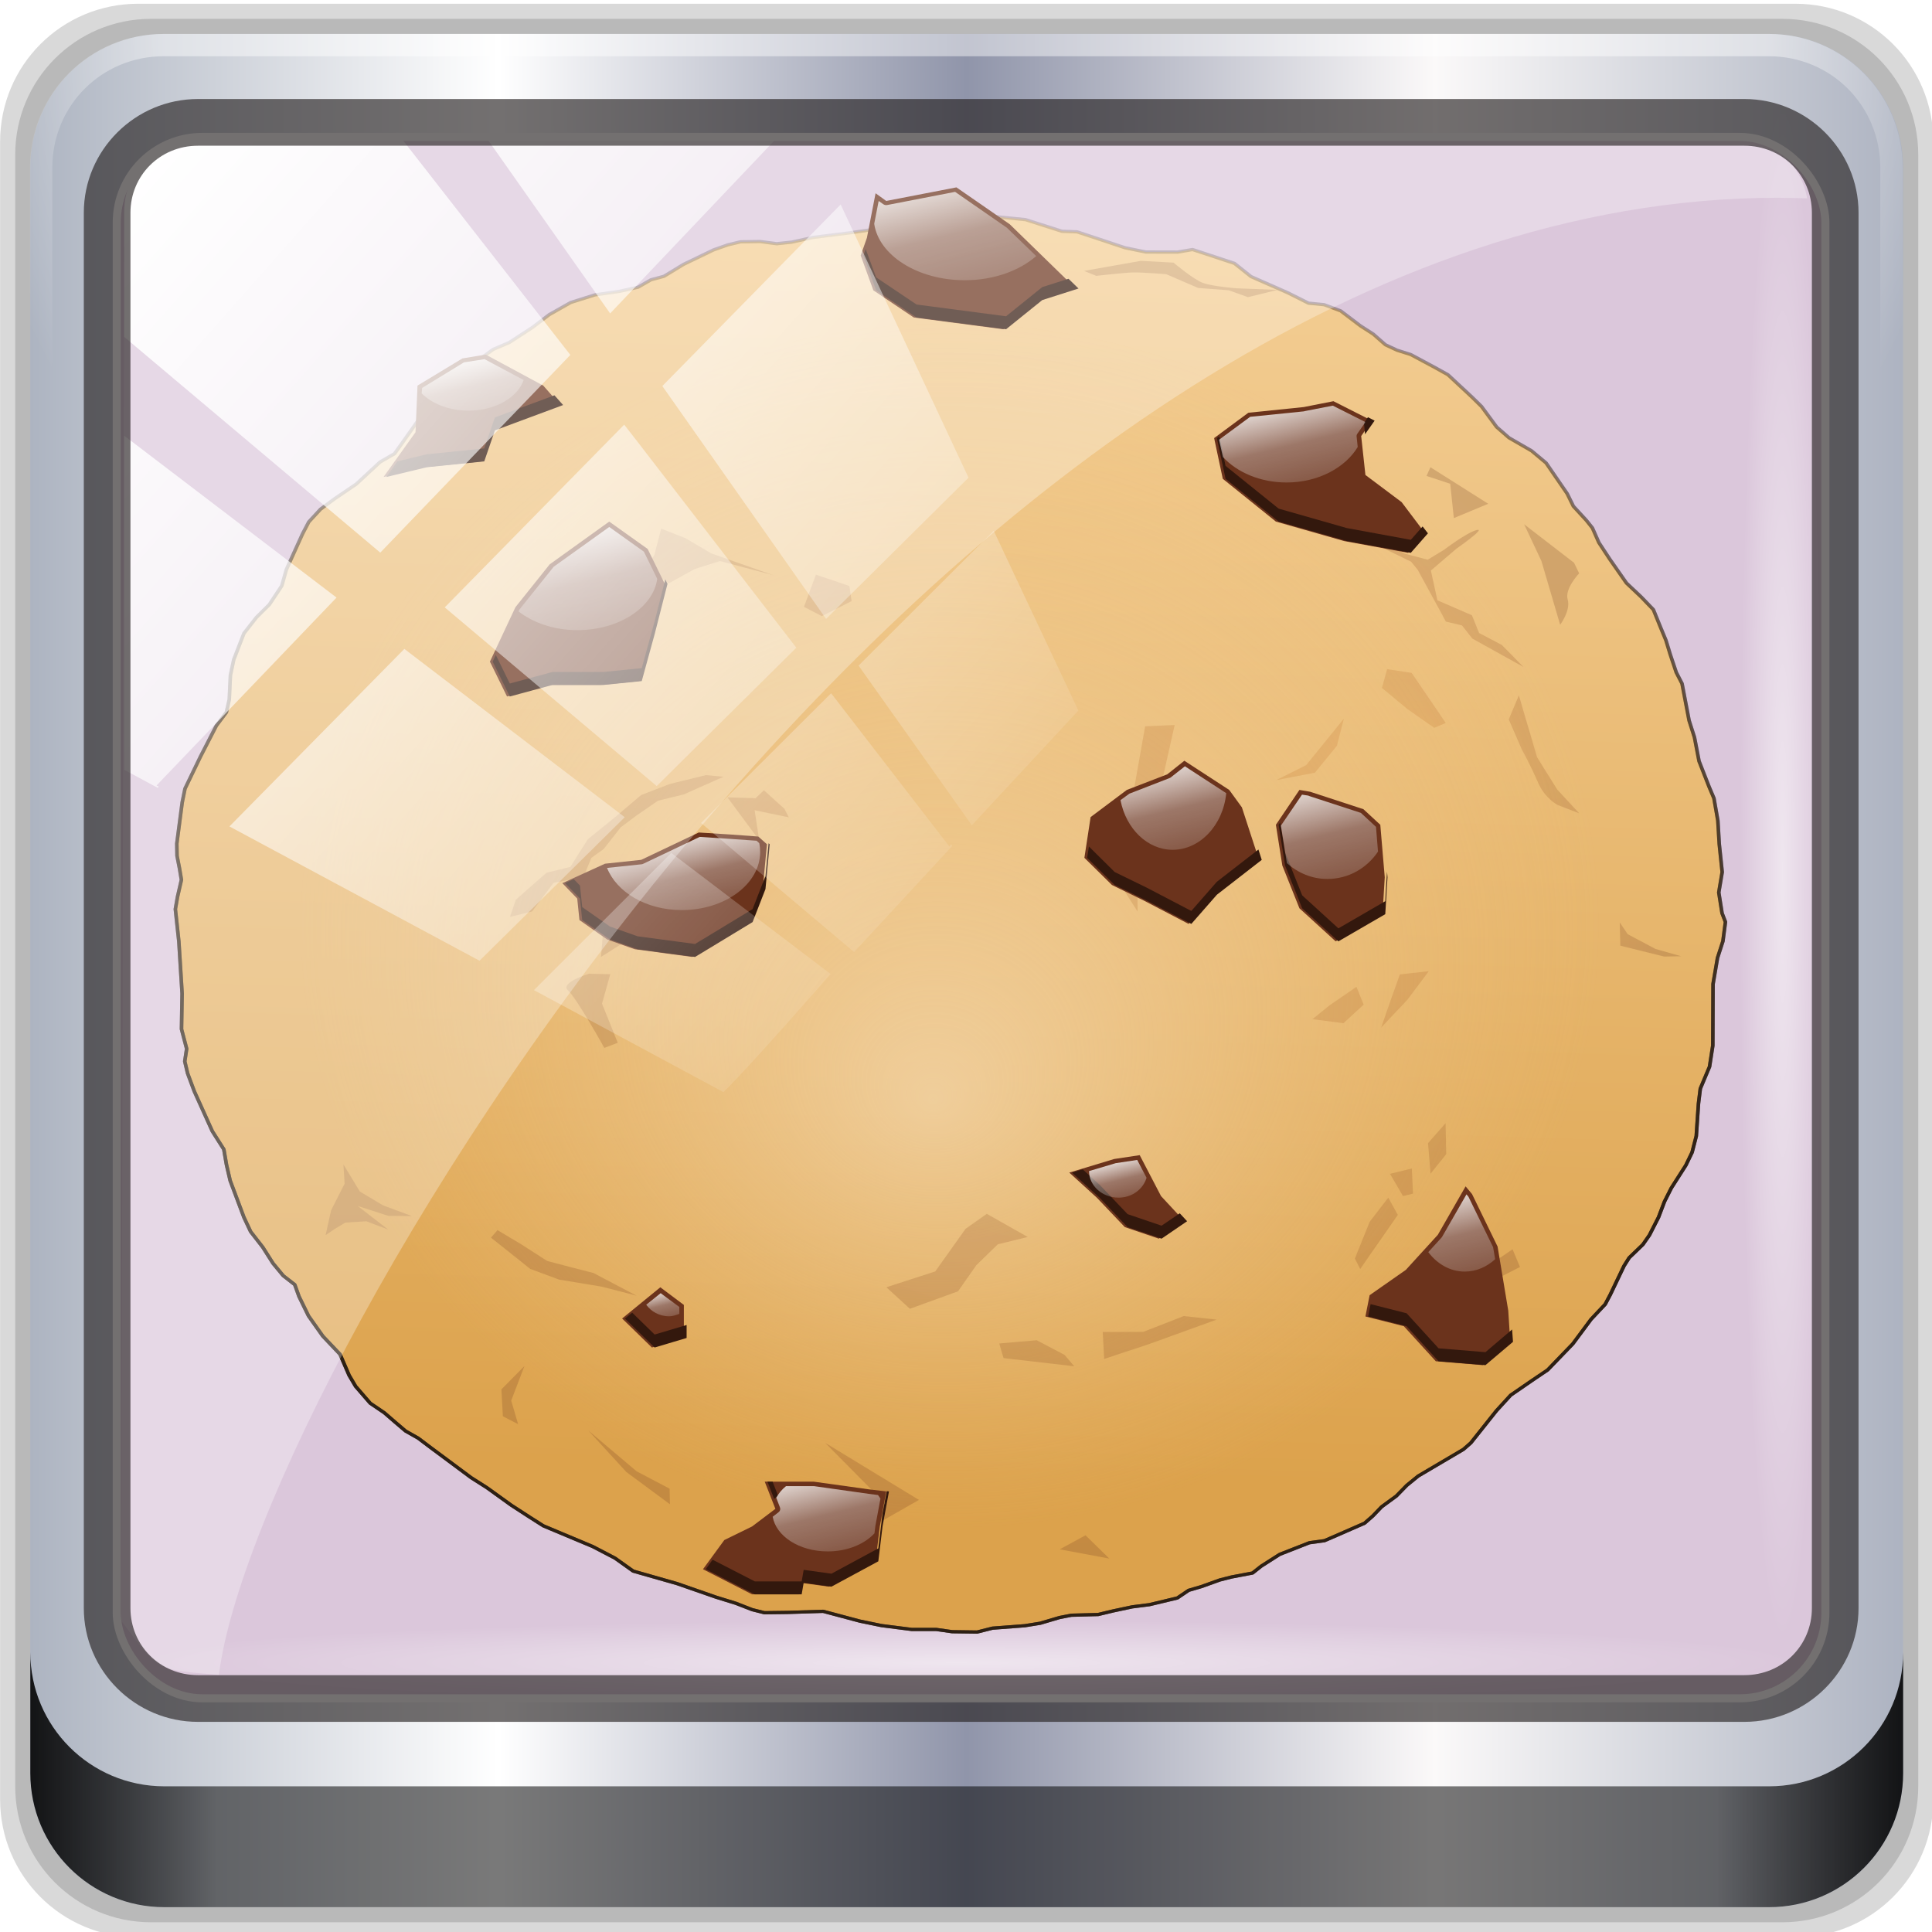 <?xml version="1.0" encoding="UTF-8" standalone="no"?>
<!-- Created with Inkscape (http://www.inkscape.org/) -->

<svg
   xmlns:dc="http://purl.org/dc/elements/1.1/"
   xmlns:cc="http://creativecommons.org/ns#"
   xmlns:rdf="http://www.w3.org/1999/02/22-rdf-syntax-ns#"
   xmlns:svg="http://www.w3.org/2000/svg"
   xmlns="http://www.w3.org/2000/svg"
   xmlns:xlink="http://www.w3.org/1999/xlink"
   xmlns:sodipodi="http://sodipodi.sourceforge.net/DTD/sodipodi-0.dtd"
   xmlns:inkscape="http://www.inkscape.org/namespaces/inkscape"
   id="svg2"
   sodipodi:version="0.32"
   inkscape:version="0.91 r13725"
   width="96"
   height="96"
   sodipodi:docname="preferences-web-browser-cookies.svg"
   inkscape:output_extension="org.inkscape.output.svgz.inkscape"
   version="1.0"
   inkscape:export-filename="/home/pinheiro/pics/oxygen/scalable/actions/cookies.png"
   inkscape:export-xdpi="180"
   inkscape:export-ydpi="180">
  <sodipodi:namedview
     inkscape:window-height="654"
     inkscape:window-width="1160"
     inkscape:pageshadow="2"
     inkscape:pageopacity="0.0"
     guidetolerance="10.0"
     gridtolerance="10.0"
     objecttolerance="10.0"
     borderopacity="1.0"
     bordercolor="#666666"
     pagecolor="#ffffff"
     id="base"
     inkscape:zoom="1.668627"
     inkscape:cx="75.742016"
     inkscape:cy="47.448075"
     inkscape:window-x="116"
     inkscape:window-y="233"
     inkscape:current-layer="g7390"
     showguides="true"
     inkscape:guide-bbox="true"
     width="128px"
     showgrid="false"
     inkscape:window-maximized="0" />
  <defs
     id="defs5">
    <linearGradient
       id="linearGradient5199">
      <stop
         style="stop-color:#f7e0bd;stop-opacity:1;"
         offset="0"
         id="stop5201" />
      <stop
         style="stop-color:#f1c98c;stop-opacity:0;"
         offset="1"
         id="stop5203" />
    </linearGradient>
    <linearGradient
       id="linearGradient5014">
      <stop
         style="stop-color:#ffffff;stop-opacity:0.771;"
         offset="0"
         id="stop5016" />
      <stop
         id="stop5042"
         offset="0.5"
         style="stop-color:#ffffff;stop-opacity:0.335;" />
      <stop
         style="stop-color:#ffffff;stop-opacity:0.196;"
         offset="1"
         id="stop5018" />
    </linearGradient>
    <linearGradient
       id="linearGradient4930">
      <stop
         style="stop-color:#d9a145;stop-opacity:1"
         offset="0"
         id="stop4932" />
      <stop
         style="stop-color:#6b331c;stop-opacity:0;"
         offset="1"
         id="stop4934" />
    </linearGradient>
    <linearGradient
       id="linearGradient4924">
      <stop
         id="stop4926"
         offset="0"
         style="stop-color:#d3ad56;stop-opacity:1;" />
      <stop
         id="stop4928"
         offset="1"
         style="stop-color:#6b331c;stop-opacity:0;" />
    </linearGradient>
    <linearGradient
       id="linearGradient4770">
      <stop
         id="stop4772"
         offset="0"
         style="stop-color:#ffffff;stop-opacity:0.66" />
      <stop
         id="stop4774"
         offset="1"
         style="stop-color:#f8f6d9;stop-opacity:0;" />
    </linearGradient>
    <linearGradient
       id="linearGradient4633">
      <stop
         style="stop-color:#ffffff;stop-opacity:1;"
         offset="0"
         id="stop4635" />
      <stop
         style="stop-color:#f8f6d9;stop-opacity:0;"
         offset="1"
         id="stop4637" />
    </linearGradient>
    <linearGradient
       inkscape:collect="always"
       id="linearGradient4380">
      <stop
         style="stop-color:#dca24c;stop-opacity:1"
         offset="0"
         id="stop4382" />
      <stop
         style="stop-color:#f7d49e;stop-opacity:1"
         offset="1"
         id="stop4384" />
    </linearGradient>
    <linearGradient
       id="linearGradient4342">
      <stop
         style="stop-color:#ca792b;stop-opacity:1;"
         offset="0"
         id="stop4344" />
      <stop
         style="stop-color:#622915;stop-opacity:1;"
         offset="1"
         id="stop4346" />
    </linearGradient>
    <clipPath
       clipPathUnits="userSpaceOnUse"
       id="clipPath4610">
      <path
         sodipodi:nodetypes="cccccccccccccccccccccccccccccccccccccccccccccccccccccccccccccccccccccccccccccccccccccccccccccccccccccccccccccccccccccccccccccccccccccccccccccccccccccccccccccccccccccccccccccccccccccccccccccccccccccccccccccccccccccc"
         id="path4612"
         d="m 564.536,586.111 -0.356,2.968 -0.76,2.567 -0.628,4.029 -0.034,9.496 -0.461,3.26 -1.295,3.377 -0.26,2.307 -0.309,5.003 -0.589,2.511 -0.876,1.991 -2.047,3.512 -0.957,2.083 -0.848,2.442 -1.275,2.739 -0.921,1.452 -1.925,2.03 -0.73,1.27 -1.936,4.439 -0.714,1.474 -1.986,2.313 -2.566,3.786 -3.541,4.022 -2.259,1.672 -2.941,2.219 -1.994,2.387 -3.606,4.966 -1.036,0.996 -6.365,4.114 -1.612,1.438 -1.471,1.651 -2.069,1.658 -1.245,1.422 -1.156,1.107 -3.966,1.902 -1.672,0.791 -2.117,0.317 -4.173,1.79 -2.604,1.819 -1.217,1.058 -2.963,0.616 -1.653,0.461 -2.596,1.022 -1.783,0.572 -1.585,1.178 -3.938,1.034 -2.412,0.336 -2.661,0.621 -2.14,0.562 -3.765,0.109 -1.666,0.356 -2.717,0.879 -2.174,0.384 -4.534,0.374 -2.168,0.601 -3.504,-0.053 -2.252,-0.352 -3.411,0.005 -4.276,-0.597 -3.047,-0.69 -5.163,-1.511 -5.035,0.172 -3.225,0.045 -1.721,-0.473 -2.311,-0.985 -2.787,-0.944 -5.47,-2.087 -6.175,-1.93 -2.57,-2.004 -3.126,-1.785 -4.96,-2.279 -1.986,-0.912 -1.972,-1.375 -2.545,-1.809 -3.435,-2.708 -2.208,-1.538 -5.72,-4.662 -1.726,-1.426 -1.772,-1.1 -1.44,-1.343 -1.546,-1.469 -1.984,-1.473 -2.053,-2.598 -0.916,-1.701 -1.284,-3.251 -2.417,-2.795 -2.009,-3.111 -1.34,-3.002 -0.6,-1.827 -1.617,-1.378 -1.437,-1.9 -1.444,-2.492 -1.705,-2.402 -0.943,-2.199 -1.938,-5.664 -0.517,-2.439 -0.376,-2.386 -1.618,-2.794 -2.537,-6.156 -0.939,-2.763 -0.401,-1.857 0.269,-1.936 -0.728,-3.034 0.085,-5.485 -0.457,-8.017 -0.492,-4.996 0.311,-1.935 0.541,-2.579 -0.268,-1.758 -0.348,-1.938 -0.032,-1.893 0.76,-6.364 0.393,-2.111 2.169,-4.927 2.239,-4.772 1.408,-2.065 0.409,-1.983 0.162,-3.739 0.473,-2.414 1.434,-4.052 1.75,-2.451 1.818,-1.979 1.753,-2.895 0.646,-2.507 2.269,-5.49 0.888,-1.859 1.642,-1.948 1.96,-1.594 3.077,-2.291 3.349,-3.399 2.023,-1.276 1.05,-1.601 2.703,-4.192 1.629,-1.647 1.499,-2.577 1.952,-2.16 2.66,-2 2.383,-1.905 2.273,-1.063 3.294,-2.351 2.328,-1.948 3.021,-1.872 3.397,-1.172 3.455,-0.546 2.622,-0.642 1.81,-1.139 1.835,-0.541 2.738,-1.83 4.228,-2.235 2.015,-0.781 1.789,-0.468 2.753,-0.046 2.33,0.338 2.117,-0.244 2.998,-0.727 5.397,-0.738 3.756,-0.602 2.82,-0.583 2.468,-0.375 2.207,-0.363 3.667,-0.716 2.474,-0.139 7.103,0.775 5.114,1.794 2.138,0.09 3.859,1.4 2.895,1.057 2.908,0.651 4.467,0.012 2.114,-0.396 5.893,2.135 2.33,2.037 5.176,2.498 2.913,1.602 2.194,0.234 2.337,0.957 2.768,2.302 1.804,1.271 1.717,1.651 1.627,0.836 1.935,0.67 3.317,1.948 1.913,1.164 3.364,3.432 1.359,1.46 2.132,3.171 1.737,1.66 3.174,2.008 2.038,1.868 2.971,4.735 0.875,1.948 1.831,2.182 0.845,1.165 0.905,2.249 1.525,2.543 2.356,3.697 2.068,2.139 1.721,1.963 1.05,2.838 0.714,1.887 0.615,2.205 0.841,2.751 0.811,1.721 0.992,5.693 0.758,2.601 0.642,3.663 1.419,3.969 0.677,1.756 0.549,3.443 0.196,3.602 0.415,4.337 -0.481,3.143 0.462,3.192 0.476,1.357 z"
         style="opacity:1;fill:url(#linearGradient4614);fill-opacity:1;stroke:none;stroke-width:3.1;stroke-linecap:round;stroke-linejoin:round;stroke-miterlimit:4;stroke-dashoffset:4.15;stroke-opacity:1"
         inkscape:connector-curvature="0" />
    </clipPath>
    <linearGradient
       inkscape:collect="always"
       xlink:href="#linearGradient4380"
       id="linearGradient4614"
       gradientUnits="userSpaceOnUse"
       gradientTransform="translate(306.839,0)"
       x1="141.343"
       y1="671.074"
       x2="148.668"
       y2="452.41" />
    <clipPath
       clipPathUnits="userSpaceOnUse"
       id="clipPath4764">
      <path
         sodipodi:nodetypes="cccccccccccccccccccccccccccccccccccccccccccccccccccccccccccccccccccccccccccccccccccccccccccccccccccccccccccccccccccccccccccccccccccccccccccccccccccccccccccccccccccccccccccccccccccccccccccccccccccccccccccccccccccccc"
         id="path4766"
         d="m 535.77,588.508 -0.356,2.968 -0.76,2.567 -0.628,4.029 -0.034,9.496 -0.461,3.26 -1.295,3.377 -0.26,2.307 -0.309,5.003 -0.589,2.511 -0.876,1.991 -2.047,3.512 -0.957,2.083 -0.848,2.442 -1.275,2.739 -0.921,1.452 -1.925,2.03 -0.73,1.27 -1.936,4.439 -0.714,1.474 -1.986,2.313 -2.566,3.786 -3.541,4.022 -2.259,1.672 -2.941,2.219 -1.994,2.387 -3.606,4.966 -1.036,0.996 -6.365,4.114 -1.612,1.438 -1.471,1.651 -2.069,1.658 -1.245,1.422 -1.156,1.107 -3.966,1.902 -1.672,0.791 -2.117,0.317 -4.173,1.79 -2.604,1.819 -1.217,1.058 -2.963,0.616 -1.653,0.461 -2.596,1.022 -1.783,0.572 -1.585,1.178 -3.938,1.034 -2.412,0.336 -2.661,0.621 -2.14,0.562 -3.765,0.109 -1.666,0.356 -2.717,0.879 -2.174,0.384 -4.534,0.374 -2.168,0.601 -3.504,-0.053 -2.252,-0.352 -3.411,0.005 -4.276,-0.597 -3.047,-0.69 -5.163,-1.511 -5.035,0.172 -3.225,0.045 -1.721,-0.473 -2.311,-0.985 -2.787,-0.944 -5.47,-2.087 -6.175,-1.93 -2.57,-2.004 -3.126,-1.785 -4.96,-2.279 -1.986,-0.912 -1.972,-1.375 -2.545,-1.809 -3.435,-2.708 -2.208,-1.538 -5.72,-4.662 -1.726,-1.426 -1.773,-1.1 -1.44,-1.343 -1.546,-1.469 -1.984,-1.473 -2.053,-2.598 -0.916,-1.701 -1.284,-3.251 -2.417,-2.795 -2.009,-3.111 -1.34,-3.002 -0.6,-1.827 -1.617,-1.378 -1.437,-1.9 -1.444,-2.492 -1.705,-2.402 -0.943,-2.199 -1.938,-5.664 -0.517,-2.439 -0.376,-2.386 -1.618,-2.794 -2.537,-6.156 -0.939,-2.763 -0.401,-1.857 0.269,-1.936 -0.728,-3.034 0.085,-5.485 -0.457,-8.017 -0.492,-4.996 0.311,-1.935 0.541,-2.579 -0.268,-1.758 -0.348,-1.938 -0.032,-1.893 0.76,-6.364 0.393,-2.111 2.169,-4.927 2.239,-4.772 1.408,-2.065 0.409,-1.983 0.162,-3.739 0.473,-2.414 1.434,-4.052 1.75,-2.451 1.818,-1.979 1.753,-2.895 0.646,-2.507 2.269,-5.49 0.888,-1.859 1.642,-1.948 1.96,-1.594 3.077,-2.291 3.349,-3.399 2.023,-1.276 1.05,-1.601 2.703,-4.192 1.629,-1.647 1.499,-2.577 1.952,-2.16 2.66,-2 2.383,-1.905 2.273,-1.063 3.294,-2.351 2.328,-1.948 3.021,-1.872 3.397,-1.172 3.455,-0.546 2.622,-0.642 1.81,-1.139 1.835,-0.541 2.738,-1.83 4.228,-2.235 2.015,-0.781 1.789,-0.468 2.753,-0.046 2.33,0.338 2.117,-0.244 2.998,-0.727 5.397,-0.738 3.756,-0.602 2.82,-0.583 2.468,-0.375 2.207,-0.363 3.667,-0.716 2.474,-0.139 7.103,0.775 5.114,1.794 2.138,0.09 3.859,1.4 2.895,1.057 2.908,0.651 4.467,0.012 2.114,-0.396 5.893,2.135 2.33,2.037 5.176,2.498 2.913,1.602 2.194,0.234 2.337,0.957 2.768,2.302 1.804,1.271 1.717,1.651 1.627,0.836 1.935,0.67 3.317,1.948 1.913,1.164 3.364,3.432 1.359,1.46 2.132,3.171 1.737,1.66 3.174,2.008 2.038,1.868 2.971,4.735 0.875,1.948 1.831,2.182 0.845,1.165 0.905,2.249 1.525,2.543 2.356,3.697 2.068,2.139 1.721,1.963 1.05,2.838 0.714,1.887 0.615,2.205 0.841,2.751 0.811,1.721 0.992,5.693 0.758,2.601 0.642,3.663 1.419,3.969 0.677,1.756 0.549,3.443 0.196,3.602 0.415,4.337 -0.481,3.143 0.462,3.192 0.476,1.357 z"
         style="opacity:1;fill:url(#linearGradient4768);fill-opacity:1;stroke:none;stroke-width:3.1;stroke-linecap:round;stroke-linejoin:round;stroke-miterlimit:4;stroke-dashoffset:4.15;stroke-opacity:1"
         inkscape:connector-curvature="0" />
    </clipPath>
    <linearGradient
       inkscape:collect="always"
       xlink:href="#linearGradient4380"
       id="linearGradient4768"
       gradientUnits="userSpaceOnUse"
       gradientTransform="translate(278.073,2.397)"
       x1="141.343"
       y1="671.074"
       x2="148.668"
       y2="452.41" />
    <linearGradient
       id="linearGradient4055">
      <stop
         offset="0"
         style="stop-color:#ed1414;stop-opacity:1"
         id="stop4057" />
      <stop
         offset="1"
         style="stop-color:#ef2929;stop-opacity:0"
         id="stop4059" />
    </linearGradient>
    <linearGradient
       id="linearGradient3977">
      <stop
         offset="0"
         style="stop-color:#dddddd;stop-opacity:1"
         id="stop3979" />
      <stop
         offset="0.349"
         style="stop-color:#9a9a9a;stop-opacity:1"
         id="stop3981" />
      <stop
         offset="0.674"
         style="stop-color:#696969;stop-opacity:1"
         id="stop3987" />
      <stop
         offset="1"
         style="stop-color:#333333;stop-opacity:1"
         id="stop3983" />
    </linearGradient>
    <linearGradient
       id="linearGradient4208">
      <stop
         offset="0"
         style="stop-color:#f3840c;stop-opacity:1"
         id="stop4210" />
      <stop
         offset="1"
         style="stop-color:#f2b80c;stop-opacity:1"
         id="stop4212" />
    </linearGradient>
    <linearGradient
       id="linearGradient4084">
      <stop
         offset="0"
         style="stop-color:#61537d;stop-opacity:1"
         id="stop4086" />
      <stop
         offset="1"
         style="stop-color:#a192bb;stop-opacity:1"
         id="stop4088" />
    </linearGradient>
    <linearGradient
       gradientTransform="scale(1.006,0.994)"
       gradientUnits="userSpaceOnUse"
       id="ButtonShadow"
       y2="7.017"
       x2="45.448"
       y1="92.54"
       x1="45.448">
      <stop
         offset="0"
         style="stop-color:#000000;stop-opacity:1"
         id="stop3750" />
      <stop
         offset="1"
         style="stop-color:#000000;stop-opacity:0.588"
         id="stop3752" />
    </linearGradient>
    <linearGradient
       id="linearGradient3737">
      <stop
         offset="0"
         style="stop-color:#ffffff;stop-opacity:1"
         id="stop3739" />
      <stop
         offset="1"
         style="stop-color:#ffffff;stop-opacity:0"
         id="stop3741" />
    </linearGradient>
    <filter
       id="filter3174"
       style="color-interpolation-filters:sRGB">
      <feGaussianBlur
         stdDeviation="1.71"
         id="feGaussianBlur3176" />
    </filter>
    <linearGradient
       gradientUnits="userSpaceOnUse"
       xlink:href="#linearGradient3737"
       id="linearGradient3188"
       y2="63.893"
       x2="36.357"
       y1="6"
       x1="36.357" />
    <filter
       id="filter3794"
       height="1.384"
       width="1.384"
       y="-0.192"
       x="-0.192"
       style="color-interpolation-filters:sRGB">
      <feGaussianBlur
         stdDeviation="5.28"
         id="feGaussianBlur3796" />
    </filter>
    <linearGradient
       gradientUnits="userSpaceOnUse"
       xlink:href="#linearGradient3737"
       id="linearGradient3613"
       y2="138.661"
       x2="48"
       y1="20.221"
       x1="48" />
    <radialGradient
       gradientTransform="matrix(1.157,0,0,0.996,-7.551,0.197)"
       gradientUnits="userSpaceOnUse"
       xlink:href="#linearGradient3737"
       id="radialGradient3619"
       fy="90.172"
       fx="48"
       r="42"
       cy="90.172"
       cx="48" />
    <clipPath
       id="clipPath3613">
      <rect
         style="fill:#ffffff;fill-opacity:1;fill-rule:nonzero;stroke:none"
         id="rect3615"
         y="6"
         x="6"
         ry="6"
         rx="6"
         height="84"
         width="84" />
    </clipPath>
    <linearGradient
       gradientUnits="userSpaceOnUse"
       xlink:href="#linearGradient3737"
       id="linearGradient4152"
       y2="109.107"
       x2="48"
       y1="6"
       x1="48" />
    <linearGradient
       gradientUnits="userSpaceOnUse"
       xlink:href="#linearGradient4084"
       id="linearGradient4206"
       y2="5.988"
       x2="48"
       y1="90"
       x1="48" />
    <linearGradient
       gradientUnits="userSpaceOnUse"
       xlink:href="#linearGradient4208"
       id="linearGradient4214"
       y2="5.988"
       x2="48"
       y1="90"
       x1="48" />
    <linearGradient
       gradientTransform="matrix(1.006,0,0,0.994,100,0)"
       gradientUnits="userSpaceOnUse"
       id="ButtonShadow-0"
       y2="7.017"
       x2="45.448"
       y1="92.54"
       x1="45.448">
      <stop
         offset="0"
         style="stop-color:#000000;stop-opacity:1"
         id="stop3750-8" />
      <stop
         offset="1"
         style="stop-color:#000000;stop-opacity:0.588"
         id="stop3752-5" />
    </linearGradient>
    <linearGradient
       gradientTransform="matrix(1.024,0,0,1.012,-1.143,-98.071)"
       gradientUnits="userSpaceOnUse"
       xlink:href="#ButtonShadow-0"
       id="linearGradient3780"
       y2="90.239"
       x2="32.251"
       y1="6.132"
       x1="32.251" />
    <linearGradient
       gradientTransform="translate(0,-97)"
       gradientUnits="userSpaceOnUse"
       xlink:href="#ButtonShadow-0"
       id="linearGradient3721"
       y2="90.239"
       x2="32.251"
       y1="6.132"
       x1="32.251" />
    <linearGradient
       id="linearGradient8687">
      <stop
         offset="0"
         style="stop-color:#a40000;stop-opacity:1"
         id="stop8689" />
      <stop
         offset="1"
         style="stop-color:#a40000;stop-opacity:0"
         id="stop8691" />
    </linearGradient>
    <linearGradient
       id="linearGradient9586">
      <stop
         offset="0"
         style="stop-color:#cc0000;stop-opacity:1"
         id="stop9588" />
      <stop
         offset="1"
         style="stop-color:#cc0000;stop-opacity:0"
         id="stop9590" />
    </linearGradient>
    <linearGradient
       id="linearGradient9598">
      <stop
         offset="0"
         style="stop-color:#efaa29;stop-opacity:1"
         id="stop9600" />
      <stop
         offset="1"
         style="stop-color:#ef2929;stop-opacity:0"
         id="stop9602" />
    </linearGradient>
    <linearGradient
       id="linearGradient4000">
      <stop
         offset="0"
         style="stop-color:#eeeeec;stop-opacity:1"
         id="stop4002" />
      <stop
         offset="1"
         style="stop-color:#eeeeec;stop-opacity:0"
         id="stop4004" />
    </linearGradient>
    <linearGradient
       gradientTransform="matrix(1.163,0,0,1.145,20.138,20.455)"
       gradientUnits="userSpaceOnUse"
       xlink:href="#linearGradient4000"
       id="linearGradient3163"
       y2="40.081"
       x2="40.503"
       y1="5.458"
       x1="5.693" />
    <radialGradient
       gradientTransform="matrix(-5.5599204e-8,1.774,-1.738,-0.035,57.152,11.751)"
       gradientUnits="userSpaceOnUse"
       xlink:href="#linearGradient3977"
       id="radialGradient3166"
       fy="12.464"
       fx="13.199"
       r="21.009"
       cy="12.464"
       cx="13.199" />
    <radialGradient
       gradientTransform="matrix(0.79,0,0,0.778,44.931,28.061)"
       gradientUnits="userSpaceOnUse"
       xlink:href="#linearGradient9598"
       id="radialGradient4009"
       fy="25.668"
       fx="18.685"
       r="5.05"
       cy="25.668"
       cx="18.685" />
    <radialGradient
       gradientTransform="matrix(1.316,0,0,1.296,35.093,14.754)"
       gradientUnits="userSpaceOnUse"
       xlink:href="#linearGradient9586"
       id="radialGradient4012"
       fy="25.668"
       fx="18.685"
       r="5.05"
       cy="25.668"
       cx="18.685" />
    <radialGradient
       gradientTransform="matrix(1.843,0,0,1.815,25.256,1.369)"
       gradientUnits="userSpaceOnUse"
       xlink:href="#linearGradient8687"
       id="radialGradient4015"
       fy="25.668"
       fx="18.685"
       r="5.05"
       cy="25.668"
       cx="18.685" />
    <radialGradient
       gradientTransform="matrix(1.316,0,0,1.296,11.83,14.754)"
       gradientUnits="userSpaceOnUse"
       xlink:href="#linearGradient9586"
       id="radialGradient4027"
       fy="25.668"
       fx="18.685"
       r="5.05"
       cy="25.668"
       cx="18.685" />
    <radialGradient
       gradientTransform="matrix(1.843,0,0,1.815,1.992,1.369)"
       gradientUnits="userSpaceOnUse"
       xlink:href="#linearGradient8687"
       id="radialGradient4030"
       fy="25.668"
       fx="18.685"
       r="5.05"
       cy="25.668"
       cx="18.685" />
    <radialGradient
       gradientTransform="matrix(0.79,0,0,0.778,33.299,28.061)"
       gradientUnits="userSpaceOnUse"
       xlink:href="#linearGradient9598"
       id="radialGradient4039"
       fy="25.668"
       fx="18.685"
       r="5.05"
       cy="25.668"
       cx="18.685" />
    <radialGradient
       gradientTransform="matrix(1.316,0,0,1.296,23.461,14.754)"
       gradientUnits="userSpaceOnUse"
       xlink:href="#linearGradient9586"
       id="radialGradient4042"
       fy="25.668"
       fx="18.685"
       r="5.05"
       cy="25.668"
       cx="18.685" />
    <radialGradient
       gradientTransform="matrix(1.843,0,0,1.815,13.624,1.369)"
       gradientUnits="userSpaceOnUse"
       xlink:href="#linearGradient8687"
       id="radialGradient4045"
       fy="25.668"
       fx="18.685"
       r="5.05"
       cy="25.668"
       cx="18.685" />
    <radialGradient
       gradientTransform="matrix(0.79,0,0,0.778,21.667,28.061)"
       gradientUnits="userSpaceOnUse"
       xlink:href="#linearGradient9598"
       id="radialGradient4051"
       fy="25.668"
       fx="18.685"
       r="5.05"
       cy="25.668"
       cx="18.685" />
    <radialGradient
       gradientTransform="matrix(2.491,0,0,2.453,-10.114,-14.931)"
       gradientUnits="userSpaceOnUse"
       xlink:href="#linearGradient4055"
       id="radialGradient4061"
       fy="25.668"
       fx="18.685"
       r="5.05"
       cy="25.668"
       cx="18.685" />
    <radialGradient
       gradientTransform="matrix(2.491,0,0,2.453,1.886,-14.931)"
       gradientUnits="userSpaceOnUse"
       xlink:href="#linearGradient4055"
       id="radialGradient4065"
       fy="25.668"
       fx="18.685"
       r="5.05"
       cy="25.668"
       cx="18.685" />
    <radialGradient
       gradientTransform="matrix(2.491,0,0,2.453,13.886,-14.931)"
       gradientUnits="userSpaceOnUse"
       xlink:href="#linearGradient4055"
       id="radialGradient4069"
       fy="25.668"
       fx="18.685"
       r="5.05"
       cy="25.668"
       cx="18.685" />
    <radialGradient
       inkscape:collect="always"
       xlink:href="#linearGradient3737"
       id="radialGradient4097"
       gradientUnits="userSpaceOnUse"
       gradientTransform="matrix(0.395,-0.13,0.503,1.526,6.382,-26.002)"
       cx="55.598"
       cy="46.454"
       fx="55.598"
       fy="46.454"
       r="2.614" />
    <radialGradient
       inkscape:collect="always"
       xlink:href="#linearGradient3737"
       id="radialGradient4095"
       gradientUnits="userSpaceOnUse"
       gradientTransform="matrix(0.95,-0.313,1.21,3.668,-53.397,-103.875)"
       cx="55.598"
       cy="46.454"
       fx="55.598"
       fy="46.454"
       r="2.614" />
    <linearGradient
       inkscape:collect="always"
       xlink:href="#linearGradient3737"
       id="linearGradient4093"
       gradientUnits="userSpaceOnUse"
       x1="41.646"
       y1="71.088"
       x2="41.864"
       y2="22.683" />
    <linearGradient
       inkscape:collect="always"
       xlink:href="#linearGradient3782-2"
       id="linearGradient4091"
       gradientUnits="userSpaceOnUse"
       x1="48.353"
       y1="24.342"
       x2="48.353"
       y2="46.271" />
    <radialGradient
       inkscape:collect="always"
       xlink:href="#linearGradient3717-1"
       id="radialGradient4089"
       gradientUnits="userSpaceOnUse"
       gradientTransform="matrix(1,0,0,1.5,0,-24)"
       cx="48"
       cy="58.667"
       fx="48"
       fy="58.667"
       r="16" />
    <linearGradient
       inkscape:collect="always"
       xlink:href="#linearGradient3942"
       id="linearGradient4087"
       gradientUnits="userSpaceOnUse"
       x1="51"
       y1="73"
       x2="52"
       y2="26" />
    <linearGradient
       inkscape:collect="always"
       xlink:href="#linearGradient3942"
       id="linearGradient4085"
       gradientUnits="userSpaceOnUse"
       x1="47"
       y1="74"
       x2="47"
       y2="24" />
    <linearGradient
       inkscape:collect="always"
       xlink:href="#linearGradient3942"
       id="linearGradient4083"
       gradientUnits="userSpaceOnUse"
       x1="49"
       y1="75"
       x2="49"
       y2="22.99" />
    <linearGradient
       id="linearGradient3942">
      <stop
         id="stop3944"
         style="stop-color:#000000;stop-opacity:1"
         offset="0" />
      <stop
         id="stop3946"
         style="stop-color:#000000;stop-opacity:0"
         offset="1" />
    </linearGradient>
    <radialGradient
       inkscape:collect="always"
       xlink:href="#linearGradient3737"
       id="radialGradient3895-1"
       gradientUnits="userSpaceOnUse"
       gradientTransform="matrix(0.395,-0.13,0.503,1.526,6.382,-26.002)"
       cx="55.598"
       cy="46.454"
       fx="55.598"
       fy="46.454"
       r="2.614" />
    <radialGradient
       inkscape:collect="always"
       xlink:href="#linearGradient3737"
       id="radialGradient3893-1"
       gradientUnits="userSpaceOnUse"
       gradientTransform="matrix(0.95,-0.313,1.21,3.668,-53.397,-103.875)"
       cx="55.598"
       cy="46.454"
       fx="55.598"
       fy="46.454"
       r="2.614" />
    <linearGradient
       id="linearGradient3782-2">
      <stop
         id="stop3784-6"
         style="stop-color:#697c84;stop-opacity:1"
         offset="0" />
      <stop
         id="stop3786-0"
         style="stop-color:#697c84;stop-opacity:0"
         offset="1" />
    </linearGradient>
    <linearGradient
       id="linearGradient3717-1">
      <stop
         id="stop3719-4"
         style="stop-color:#ffffff;stop-opacity:1"
         offset="0" />
      <stop
         id="stop3721-0"
         style="stop-color:#93a3aa;stop-opacity:1"
         offset="1" />
    </linearGradient>
    <radialGradient
       inkscape:collect="always"
       xlink:href="#linearGradient3717-1"
       id="radialGradient3887-6"
       gradientUnits="userSpaceOnUse"
       gradientTransform="matrix(1,0,0,1.5,0,-24)"
       cx="48"
       cy="58.667"
       fx="48"
       fy="58.667"
       r="16" />
    <radialGradient
       inkscape:collect="always"
       xlink:href="#linearGradient3737"
       id="radialGradient3895"
       gradientUnits="userSpaceOnUse"
       gradientTransform="matrix(0.395,-0.13,0.503,1.526,6.382,-26.002)"
       cx="55.598"
       cy="46.454"
       fx="55.598"
       fy="46.454"
       r="2.614" />
    <radialGradient
       inkscape:collect="always"
       xlink:href="#linearGradient3737"
       id="radialGradient3893"
       gradientUnits="userSpaceOnUse"
       gradientTransform="matrix(0.95,-0.313,1.21,3.668,-53.397,-103.875)"
       cx="55.598"
       cy="46.454"
       fx="55.598"
       fy="46.454"
       r="2.614" />
    <radialGradient
       inkscape:collect="always"
       xlink:href="#linearGradient3717-1"
       id="radialGradient3887"
       gradientUnits="userSpaceOnUse"
       gradientTransform="matrix(1,0,0,1.5,0,-24)"
       cx="48"
       cy="58.667"
       fx="48"
       fy="58.667"
       r="16" />
    <linearGradient
       inkscape:collect="always"
       xlink:href="#ButtonShadow"
       id="linearGradient3839"
       gradientUnits="userSpaceOnUse"
       gradientTransform="scale(1.006,0.994)"
       x1="45.448"
       y1="92.54"
       x2="45.448"
       y2="7.017" />
    <linearGradient
       inkscape:collect="always"
       xlink:href="#linearGradient3737"
       id="linearGradient3837"
       gradientUnits="userSpaceOnUse"
       x1="2.771"
       y1="-28.642"
       x2="50.528"
       y2="14.514" />
    <radialGradient
       inkscape:collect="always"
       xlink:href="#linearGradient3737"
       id="radialGradient3833"
       gradientUnits="userSpaceOnUse"
       gradientTransform="matrix(0.888,0,0,0.049,16.069,-98.752)"
       cx="13.948"
       cy="44.893"
       fx="13.948"
       fy="44.893"
       r="43.199" />
    <radialGradient
       inkscape:collect="always"
       xlink:href="#linearGradient3737"
       id="radialGradient3831"
       gradientUnits="userSpaceOnUse"
       gradientTransform="matrix(0.975,0,0,0.049,41.943,65.501)"
       cx="13.948"
       cy="44.893"
       fx="13.948"
       fy="44.893"
       r="43.199" />
    <linearGradient
       inkscape:collect="always"
       xlink:href="#linearGradient3832-0-6-1-1"
       id="linearGradient3829"
       gradientUnits="userSpaceOnUse"
       gradientTransform="translate(8.044,-14.666)"
       x1="1.5"
       y1="88.172"
       x2="94.5"
       y2="88.172" />
    <radialGradient
       inkscape:collect="always"
       xlink:href="#linearGradient4091-0-3-0-7"
       id="radialGradient3827"
       gradientUnits="userSpaceOnUse"
       gradientTransform="matrix(-1.072,0,0,-0.875,199.464,-19.126)"
       cx="48"
       cy="-27"
       fx="48"
       fy="-27"
       r="42" />
    <linearGradient
       inkscape:collect="always"
       xlink:href="#linearGradient6139-0"
       id="linearGradient3825"
       gradientUnits="userSpaceOnUse"
       gradientTransform="matrix(1.107,0,0,1.107,2.901,-18.701)"
       x1="6"
       y1="47"
       x2="90"
       y2="47" />
    <linearGradient
       id="linearGradient4084-8">
      <stop
         offset="0"
         style="stop-color:#537d6b;stop-opacity:1"
         id="stop4086-6" />
      <stop
         offset="1"
         style="stop-color:#92bbaa;stop-opacity:1"
         id="stop4088-4" />
    </linearGradient>
    <filter
       id="filter3174-36"
       style="color-interpolation-filters:sRGB">
      <feGaussianBlur
         stdDeviation="1.71"
         id="feGaussianBlur3176-3" />
    </filter>
    <filter
       id="filter3794-5"
       height="1.384"
       width="1.384"
       y="-0.192"
       x="-0.192"
       style="color-interpolation-filters:sRGB">
      <feGaussianBlur
         stdDeviation="5.28"
         id="feGaussianBlur3796-5" />
    </filter>
    <radialGradient
       gradientTransform="matrix(1.157,0,0,0.996,-7.551,0.197)"
       gradientUnits="userSpaceOnUse"
       xlink:href="#linearGradient3737"
       id="radialGradient3619-8"
       fy="90.172"
       fx="48"
       r="42"
       cy="90.172"
       cx="48" />
    <clipPath
       id="clipPath3613-7">
      <rect
         style="fill:#ffffff;fill-opacity:1;fill-rule:nonzero;stroke:none"
         id="rect3615-9"
         y="6"
         x="6"
         ry="6"
         rx="6"
         height="84"
         width="84" />
    </clipPath>
    <linearGradient
       id="linearGradient556">
      <stop
         offset="0"
         style="stop-color:#ffffff;stop-opacity:1"
         id="stop557" />
      <stop
         offset="1"
         style="stop-color:#8f8f8f;stop-opacity:1"
         id="stop558" />
    </linearGradient>
    <linearGradient
       id="linearGradient561">
      <stop
         offset="0"
         style="stop-color:#72a6db;stop-opacity:1"
         id="stop562" />
      <stop
         offset="1"
         style="stop-color:#4974aa;stop-opacity:1"
         id="stop563" />
    </linearGradient>
    <linearGradient
       id="linearGradient564">
      <stop
         offset="0"
         style="stop-color:#3278c6;stop-opacity:1"
         id="stop565" />
      <stop
         offset="1"
         style="stop-color:#264980;stop-opacity:1"
         id="stop566" />
    </linearGradient>
    <radialGradient
       spreadMethod="pad"
       gradientTransform="scale(0.888,1.127)"
       gradientUnits="userSpaceOnUse"
       xlink:href="#linearGradient556"
       id="radialGradient4058"
       fy="13.492"
       fx="24.218"
       r="10.214"
       cy="13.492"
       cx="24.218" />
    <radialGradient
       spreadMethod="pad"
       gradientTransform="scale(1.061,0.942)"
       gradientUnits="userSpaceOnUse"
       xlink:href="#linearGradient561"
       id="radialGradient4060"
       fy="4.291"
       fx="31.638"
       r="6.114"
       cy="4.291"
       cx="31.638" />
    <linearGradient
       spreadMethod="pad"
       gradientTransform="scale(0.578,1.73)"
       gradientUnits="userSpaceOnUse"
       xlink:href="#linearGradient561"
       id="linearGradient4062"
       y2="18.199"
       x2="68.417"
       y1="9.709"
       x1="66.897" />
    <linearGradient
       spreadMethod="pad"
       gradientTransform="scale(0.653,1.531)"
       gradientUnits="userSpaceOnUse"
       xlink:href="#linearGradient3737"
       id="linearGradient4064"
       y2="14.642"
       x2="56.889"
       y1="5.456"
       x1="42.008" />
    <radialGradient
       spreadMethod="pad"
       gradientTransform="scale(0.993,1.007)"
       gradientUnits="userSpaceOnUse"
       xlink:href="#linearGradient564"
       id="radialGradient4066"
       fy="16.135"
       fx="15.486"
       r="27.532"
       cy="16.135"
       cx="15.486" />
    <linearGradient
       spreadMethod="pad"
       gradientTransform="scale(0.993,1.007)"
       gradientUnits="userSpaceOnUse"
       xlink:href="#linearGradient3942"
       id="linearGradient4068"
       y2="21.709"
       x2="23.981"
       y1="41.885"
       x1="40.971" />
    <radialGradient
       spreadMethod="pad"
       gradientTransform="scale(1.122,0.891)"
       gradientUnits="userSpaceOnUse"
       xlink:href="#linearGradient561"
       id="radialGradient4070"
       fy="25.591"
       fx="56.925"
       r="5.343"
       cy="25.591"
       cx="56.925" />
    <linearGradient
       spreadMethod="pad"
       gradientTransform="scale(0.96,1.042)"
       gradientUnits="userSpaceOnUse"
       xlink:href="#linearGradient3737"
       id="linearGradient4072"
       y2="24.687"
       x2="25.338"
       y1="15.336"
       x1="25.033" />
    <linearGradient
       spreadMethod="pad"
       gradientTransform="scale(0.888,1.127)"
       gradientUnits="userSpaceOnUse"
       xlink:href="#linearGradient556"
       id="linearGradient4074"
       y2="24.093"
       x2="28.115"
       y1="16.387"
       x1="27.607" />
    <radialGradient
       spreadMethod="pad"
       gradientTransform="scale(1.04,0.961)"
       gradientUnits="userSpaceOnUse"
       xlink:href="#linearGradient561"
       id="radialGradient4076"
       fy="3.356"
       fx="32.369"
       r="6.057"
       cy="3.356"
       cx="32.369" />
    <linearGradient
       spreadMethod="pad"
       gradientTransform="scale(1.517,0.659)"
       gradientUnits="userSpaceOnUse"
       xlink:href="#linearGradient561"
       id="linearGradient4078"
       y2="54.864"
       x2="37.26"
       y1="47.909"
       x1="36.83" />
    <linearGradient
       spreadMethod="pad"
       gradientTransform="scale(1.847,0.541)"
       gradientUnits="userSpaceOnUse"
       xlink:href="#linearGradient3942"
       id="linearGradient4080"
       y2="63.224"
       x2="30.472"
       y1="68.697"
       x1="29.954" />
    <linearGradient
       spreadMethod="pad"
       gradientTransform="scale(1.926,0.519)"
       gradientUnits="userSpaceOnUse"
       xlink:href="#linearGradient561"
       id="linearGradient4082"
       y2="68.898"
       x2="29.396"
       y1="63.282"
       x1="29.049" />
    <linearGradient
       gradientUnits="userSpaceOnUse"
       xlink:href="#linearGradient4084-8"
       id="linearGradient4206-6"
       y2="5.988"
       x2="48"
       y1="90"
       x1="48" />
    <linearGradient
       id="linearGradient4281-6-1">
      <stop
         offset="0"
         style="stop-color:#1e1e1e;stop-opacity:1"
         id="stop4283-9-3" />
      <stop
         offset="1"
         style="stop-color:#505050;stop-opacity:1"
         id="stop4285-8-23" />
    </linearGradient>
    <linearGradient
       gradientTransform="matrix(0,1,-1,0,70.996,0.004)"
       gradientUnits="userSpaceOnUse"
       xlink:href="#linearGradient4281-6-1"
       id="linearGradient3299"
       y2="47.996"
       x2="79.996"
       y1="47.996"
       x1="15.996" />
    <filter
       id="filter3174-3"
       style="color-interpolation-filters:sRGB">
      <feGaussianBlur
         stdDeviation="1.71"
         id="feGaussianBlur3176-6" />
    </filter>
    <linearGradient
       gradientUnits="userSpaceOnUse"
       xlink:href="#linearGradient4281-6-1"
       id="linearGradient4416"
       y2="80"
       x2="48"
       y1="16"
       x1="48" />
    <filter
       id="filter3174-0"
       style="color-interpolation-filters:sRGB">
      <feGaussianBlur
         stdDeviation="1.71"
         id="feGaussianBlur3176-7" />
    </filter>
    <radialGradient
       inkscape:collect="always"
       xlink:href="#linearGradient3737"
       id="radialGradient7464"
       gradientUnits="userSpaceOnUse"
       gradientTransform="matrix(0.888,0,0,0.049,16.069,-98.752)"
       cx="13.948"
       cy="44.893"
       fx="13.948"
       fy="44.893"
       r="43.199" />
    <radialGradient
       inkscape:collect="always"
       xlink:href="#linearGradient3737"
       id="radialGradient7462"
       gradientUnits="userSpaceOnUse"
       gradientTransform="matrix(0.975,0,0,0.049,41.943,65.501)"
       cx="13.948"
       cy="44.893"
       fx="13.948"
       fy="44.893"
       r="43.199" />
    <radialGradient
       inkscape:collect="always"
       xlink:href="#linearGradient4091-0-3-0-7"
       id="radialGradient7430"
       gradientUnits="userSpaceOnUse"
       gradientTransform="matrix(-1.072,0,0,-0.875,199.464,-19.126)"
       cx="48"
       cy="-27"
       fx="48"
       fy="-27"
       r="42" />
    <radialGradient
       inkscape:collect="always"
       xlink:href="#linearGradient3737"
       id="radialGradient7428"
       gradientUnits="userSpaceOnUse"
       gradientTransform="matrix(0,1.621,-2.038,0,65.295,-227.084)"
       cx="158"
       cy="6.213"
       fx="158"
       fy="6.213"
       r="41" />
    <linearGradient
       id="linearGradient6139-0">
      <stop
         style="stop-color:#adb4c1;stop-opacity:1;"
         offset="0"
         id="stop6141-2" />
      <stop
         id="stop6151-0"
         offset="0.25"
         style="stop-color:#ffffff;stop-opacity:1;" />
      <stop
         id="stop6147-1"
         offset="0.5"
         style="stop-color:#9095aa;stop-opacity:1;" />
      <stop
         style="stop-color:#fbf9f9;stop-opacity:1;"
         offset="0.75"
         id="stop6149-4" />
      <stop
         style="stop-color:#adb3c1;stop-opacity:1;"
         offset="1"
         id="stop6143-4" />
    </linearGradient>
    <linearGradient
       id="linearGradient4091-0-3-0-7">
      <stop
         id="stop4093-3-6-4-2"
         offset="0"
         style="stop-color:#ffffff;stop-opacity:1;" />
      <stop
         style="stop-color:#ffffff;stop-opacity:1;"
         offset="0.8"
         id="stop4099-6-1-8-3" />
      <stop
         id="stop4095-1-0-7-9"
         offset="1"
         style="stop-color:#ffffff;stop-opacity:0;" />
    </linearGradient>
    <radialGradient
       r="42"
       fy="-27"
       fx="48"
       cy="-27"
       cx="48"
       gradientTransform="matrix(-1.072,0,0,-0.875,199.464,-19.126)"
       gradientUnits="userSpaceOnUse"
       id="radialGradient4075"
       xlink:href="#linearGradient4091-0-3-0-7"
       inkscape:collect="always" />
    <radialGradient
       r="41"
       fy="6.213"
       fx="158"
       cy="6.213"
       cx="158"
       gradientTransform="matrix(0,1.621,-2.038,0,160.664,-243.037)"
       gradientUnits="userSpaceOnUse"
       id="radialGradient4073"
       xlink:href="#linearGradient3737"
       inkscape:collect="always" />
    <linearGradient
       inkscape:collect="always"
       xlink:href="#linearGradient3942"
       id="linearGradient6448-0"
       gradientUnits="userSpaceOnUse"
       x1="47.998"
       y1="48.029"
       x2="127.416"
       y2="57.665" />
    <linearGradient
       inkscape:collect="always"
       xlink:href="#linearGradient3942"
       id="linearGradient6446-1"
       gradientUnits="userSpaceOnUse"
       x1="47.997"
       y1="48.029"
       x2="127.052"
       y2="60.29" />
    <linearGradient
       inkscape:collect="always"
       xlink:href="#linearGradient3942"
       id="linearGradient6444-4"
       gradientUnits="userSpaceOnUse"
       x1="48.055"
       y1="48.032"
       x2="126.673"
       y2="62.839" />
    <linearGradient
       inkscape:collect="always"
       xlink:href="#linearGradient3942"
       id="linearGradient6442-5"
       gradientUnits="userSpaceOnUse"
       x1="48.234"
       y1="48.047"
       x2="126.139"
       y2="66.233" />
    <radialGradient
       inkscape:collect="always"
       xlink:href="#linearGradient3942"
       id="radialGradient6424-3"
       gradientUnits="userSpaceOnUse"
       gradientTransform="matrix(1,0,0,1.014,-30,-0.661)"
       cx="48.265"
       cy="47.887"
       fx="48.265"
       fy="47.887"
       r="28.879" />
    <radialGradient
       inkscape:collect="always"
       xlink:href="#linearGradient3737"
       id="radialGradient6422-6"
       gradientUnits="userSpaceOnUse"
       gradientTransform="matrix(1,0,0,0.985,-30,0.716)"
       cx="48.41"
       cy="47.598"
       fx="48.41"
       fy="47.598"
       r="30.64" />
    <clipPath
       id="clipPath4194-1-2-5">
      <rect
         style="fill:#ff00ff;fill-opacity:1;fill-rule:nonzero;stroke:none"
         id="rect4196-1-6-2"
         y="6"
         x="6"
         ry="6"
         rx="6"
         height="84"
         width="84" />
    </clipPath>
    <linearGradient
       id="linearGradient3832-0-6-1-1">
      <stop
         id="stop3834-6-3-7-1"
         offset="0"
         style="stop-color:#000000;stop-opacity:1;" />
      <stop
         style="stop-color:#000000;stop-opacity:0.588;"
         offset="0.1"
         id="stop3872-2-4" />
      <stop
         id="stop3844-6-2-7-6"
         offset="0.9"
         style="stop-color:#000000;stop-opacity:0.588;" />
      <stop
         id="stop3836-5-0-2-9"
         offset="1"
         style="stop-color:#000000;stop-opacity:1;" />
    </linearGradient>
    <radialGradient
       gradientUnits="userSpaceOnUse"
       gradientTransform="matrix(0.975,0,0,0.049,41.943,65.501)"
       r="43.199"
       fy="44.893"
       fx="13.948"
       cy="44.893"
       cx="13.948"
       id="radialGradient4139"
       xlink:href="#linearGradient3737"
       inkscape:collect="always" />
    <radialGradient
       r="43.199"
       fy="44.893"
       fx="13.948"
       cy="44.893"
       cx="13.948"
       gradientTransform="matrix(0.888,0,0,0.049,16.069,-98.752)"
       gradientUnits="userSpaceOnUse"
       id="radialGradient4143"
       xlink:href="#linearGradient3737"
       inkscape:collect="always" />
    <clipPath
       id="clipPath4156-4"
       clipPathUnits="userSpaceOnUse">
      <path
         inkscape:connector-curvature="0"
         id="path4158-0"
         d="m 27.046,-55.695 -14.214,13.321 0.061,0 15.653,21.771 10.231,-10.546 C 38.562,-32.302 27.468,-54.819 27.046,-55.695 Z M 9.647,-39.383 -5.241,-25.321 15.988,-7.806 26.372,-18.383 9.647,-39.383 Z m 31.491,12.951 -9.741,9.714 8.945,12.458 7.781,-7.555 -6.984,-14.617 z m -49.84,4.379 -13.754,12.982 26.283,13.846 0.061,-0.062 -0.123,-0.062 L 13.599,-5.401 -8.702,-22.053 Z m 38.015,7.401 -9.803,9.775 11.579,9.559 7.628,-7.401 -8.669,-11.009 -0.735,-0.925 z m 20.187,5.674 -7.383,7.216 6.188,8.542 5.82,-6.137 -4.626,-9.621 z m -32.195,6.322 -9.557,9.498 13.662,7.185 7.934,-7.678 -12.039,-9.004 z m 23.312,2.374 -7.107,6.938 8.363,6.907 5.361,-5.674 -0.061,-0.092 -0.092,0.123 -6.464,-8.203 z m -8.73,8.542 -7.505,7.339 10.354,5.458 c 1.397,-1.321 5.675,-6.123 5.851,-6.322 L 31.886,8.26 Z"
         style="opacity:0.6;fill:#ffffff;fill-opacity:1;stroke:none" />
    </clipPath>
    <radialGradient
       spreadMethod="pad"
       gradientTransform="scale(0.888,1.127)"
       gradientUnits="userSpaceOnUse"
       xlink:href="#linearGradient556"
       id="radialGradient4058-6"
       fy="13.492"
       fx="24.218"
       r="10.214"
       cy="13.492"
       cx="24.218" />
    <radialGradient
       spreadMethod="pad"
       gradientTransform="scale(1.061,0.942)"
       gradientUnits="userSpaceOnUse"
       xlink:href="#linearGradient561"
       id="radialGradient4060-3"
       fy="4.291"
       fx="31.638"
       r="6.114"
       cy="4.291"
       cx="31.638" />
    <radialGradient
       spreadMethod="pad"
       gradientTransform="scale(0.993,1.007)"
       gradientUnits="userSpaceOnUse"
       xlink:href="#linearGradient564"
       id="radialGradient4066-6"
       fy="16.135"
       fx="15.486"
       r="27.532"
       cy="16.135"
       cx="15.486" />
    <radialGradient
       spreadMethod="pad"
       gradientTransform="scale(1.122,0.891)"
       gradientUnits="userSpaceOnUse"
       xlink:href="#linearGradient561"
       id="radialGradient4070-9"
       fy="25.591"
       fx="56.925"
       r="5.343"
       cy="25.591"
       cx="56.925" />
    <radialGradient
       spreadMethod="pad"
       gradientTransform="scale(1.04,0.961)"
       gradientUnits="userSpaceOnUse"
       xlink:href="#linearGradient561"
       id="radialGradient4076-4"
       fy="3.356"
       fx="32.369"
       r="6.057"
       cy="3.356"
       cx="32.369" />
    <radialGradient
       cx="55.598"
       cy="46.454"
       r="2.614"
       fx="55.598"
       fy="46.454"
       id="radialGradient3776"
       xlink:href="#linearGradient3737"
       gradientUnits="userSpaceOnUse"
       gradientTransform="matrix(0.395,-0.13,0.503,1.526,6.382,-26.002)" />
    <radialGradient
       cx="55.598"
       cy="46.454"
       r="2.614"
       fx="55.598"
       fy="46.454"
       id="radialGradient3762"
       xlink:href="#linearGradient3737"
       gradientUnits="userSpaceOnUse"
       gradientTransform="matrix(0.95,-0.313,1.21,3.668,-53.397,-103.875)" />
    <radialGradient
       cx="48"
       cy="58.667"
       r="16"
       fx="48"
       fy="58.667"
       id="radialGradient3723"
       xlink:href="#linearGradient3717-1"
       gradientUnits="userSpaceOnUse"
       gradientTransform="matrix(1,0,0,1.5,0,-24)" />
    <linearGradient
       x1="48"
       y1="90"
       x2="48"
       y2="5.988"
       id="linearGradient3617"
       xlink:href="#linearGradient3700"
       gradientUnits="userSpaceOnUse" />
    <clipPath
       id="clipPath3613-6">
      <rect
         width="84"
         height="84"
         rx="6"
         ry="6"
         x="6"
         y="6"
         id="rect3615-3"
         style="fill:#ffffff;fill-opacity:1;fill-rule:nonzero;stroke:none" />
    </clipPath>
    <radialGradient
       cx="48"
       cy="90.172"
       r="42"
       fx="48"
       fy="90.172"
       id="radialGradient3619-9"
       xlink:href="#linearGradient3737"
       gradientUnits="userSpaceOnUse"
       gradientTransform="matrix(1.157,0,0,0.996,-7.551,0.197)" />
    <filter
       x="-0.192"
       y="-0.192"
       width="1.384"
       height="1.384"
       id="filter3794-6"
       style="color-interpolation-filters:sRGB">
      <feGaussianBlur
         id="feGaussianBlur3796-1"
         stdDeviation="5.28" />
    </filter>
    <filter
       id="filter3174-7"
       style="color-interpolation-filters:sRGB">
      <feGaussianBlur
         id="feGaussianBlur3176-79"
         stdDeviation="1.71" />
    </filter>
    <linearGradient
       id="linearGradient3700">
      <stop
         id="stop3702"
         style="stop-color:#667981;stop-opacity:1"
         offset="0" />
      <stop
         id="stop3704"
         style="stop-color:#a4b2b8;stop-opacity:1"
         offset="1" />
    </linearGradient>
    <radialGradient
       gradientTransform="matrix(1.843,0,0,1.815,13.624,1.369)"
       gradientUnits="userSpaceOnUse"
       xlink:href="#linearGradient8687"
       id="radialGradient4045-6"
       fy="25.668"
       fx="18.685"
       r="5.05"
       cy="25.668"
       cx="18.685" />
    <radialGradient
       gradientTransform="matrix(1.316,0,0,1.296,23.461,14.754)"
       gradientUnits="userSpaceOnUse"
       xlink:href="#linearGradient9586"
       id="radialGradient4042-9"
       fy="25.668"
       fx="18.685"
       r="5.05"
       cy="25.668"
       cx="18.685" />
    <radialGradient
       gradientTransform="matrix(1.843,0,0,1.815,1.992,1.369)"
       gradientUnits="userSpaceOnUse"
       xlink:href="#linearGradient8687"
       id="radialGradient4030-6"
       fy="25.668"
       fx="18.685"
       r="5.05"
       cy="25.668"
       cx="18.685" />
    <radialGradient
       gradientTransform="matrix(1.316,0,0,1.296,11.83,14.754)"
       gradientUnits="userSpaceOnUse"
       xlink:href="#linearGradient9586"
       id="radialGradient4027-8"
       fy="25.668"
       fx="18.685"
       r="5.05"
       cy="25.668"
       cx="18.685" />
    <radialGradient
       gradientTransform="matrix(1.843,0,0,1.815,25.256,1.369)"
       gradientUnits="userSpaceOnUse"
       xlink:href="#linearGradient8687"
       id="radialGradient4015-0"
       fy="25.668"
       fx="18.685"
       r="5.05"
       cy="25.668"
       cx="18.685" />
    <radialGradient
       gradientTransform="matrix(1.316,0,0,1.296,35.093,14.754)"
       gradientUnits="userSpaceOnUse"
       xlink:href="#linearGradient9586"
       id="radialGradient4012-8"
       fy="25.668"
       fx="18.685"
       r="5.05"
       cy="25.668"
       cx="18.685" />
    <radialGradient
       gradientTransform="matrix(-5.5599204e-8,1.774,-1.738,-0.035,57.152,11.751)"
       gradientUnits="userSpaceOnUse"
       xlink:href="#linearGradient3977"
       id="radialGradient3166-8"
       fy="12.464"
       fx="13.199"
       r="21.009"
       cy="12.464"
       cx="13.199" />
    <radialGradient
       gradientTransform="matrix(2.491,0,0,2.453,-10.114,-14.931)"
       gradientUnits="userSpaceOnUse"
       xlink:href="#linearGradient4055"
       id="radialGradient4061-4"
       fy="25.668"
       fx="18.685"
       r="5.05"
       cy="25.668"
       cx="18.685" />
    <radialGradient
       gradientTransform="matrix(2.491,0,0,2.453,1.886,-14.931)"
       gradientUnits="userSpaceOnUse"
       xlink:href="#linearGradient4055"
       id="radialGradient4065-9"
       fy="25.668"
       fx="18.685"
       r="5.05"
       cy="25.668"
       cx="18.685" />
    <radialGradient
       gradientTransform="matrix(2.491,0,0,2.453,13.886,-14.931)"
       gradientUnits="userSpaceOnUse"
       xlink:href="#linearGradient4055"
       id="radialGradient4069-2"
       fy="25.668"
       fx="18.685"
       r="5.05"
       cy="25.668"
       cx="18.685" />
    <radialGradient
       gradientTransform="matrix(0.79,0,0,0.778,33.299,28.061)"
       gradientUnits="userSpaceOnUse"
       xlink:href="#linearGradient9598"
       id="radialGradient4039-6"
       fy="25.668"
       fx="18.685"
       r="5.05"
       cy="25.668"
       cx="18.685" />
    <radialGradient
       gradientTransform="matrix(0.79,0,0,0.778,21.667,28.061)"
       gradientUnits="userSpaceOnUse"
       xlink:href="#linearGradient9598"
       id="radialGradient4051-8"
       fy="25.668"
       fx="18.685"
       r="5.05"
       cy="25.668"
       cx="18.685" />
    <radialGradient
       gradientTransform="matrix(0.79,0,0,0.778,44.931,28.061)"
       gradientUnits="userSpaceOnUse"
       xlink:href="#linearGradient9598"
       id="radialGradient4009-6"
       fy="25.668"
       fx="18.685"
       r="5.05"
       cy="25.668"
       cx="18.685" />
    <linearGradient
       inkscape:collect="always"
       xlink:href="#ButtonShadow"
       id="linearGradient5294"
       gradientUnits="userSpaceOnUse"
       gradientTransform="scale(1.006,0.994)"
       x1="45.448"
       y1="92.54"
       x2="45.448"
       y2="7.017" />
    <linearGradient
       inkscape:collect="always"
       xlink:href="#ButtonShadow"
       id="linearGradient5296"
       gradientUnits="userSpaceOnUse"
       gradientTransform="scale(1.006,0.994)"
       x1="45.448"
       y1="92.54"
       x2="45.448"
       y2="7.017" />
    <linearGradient
       inkscape:collect="always"
       xlink:href="#ButtonShadow"
       id="linearGradient5298"
       gradientUnits="userSpaceOnUse"
       gradientTransform="scale(1.006,0.994)"
       x1="45.448"
       y1="92.54"
       x2="45.448"
       y2="7.017" />
    <linearGradient
       inkscape:collect="always"
       xlink:href="#linearGradient4380"
       id="linearGradient5161"
       gradientUnits="userSpaceOnUse"
       x1="141.343"
       y1="671.074"
       x2="148.668"
       y2="452.41" />
    <linearGradient
       inkscape:collect="always"
       xlink:href="#linearGradient5124"
       id="linearGradient3807"
       gradientUnits="userSpaceOnUse"
       x1="155.751"
       y1="626.154"
       x2="161.078"
       y2="449.02" />
    <linearGradient
       inkscape:collect="always"
       id="linearGradient5124">
      <stop
         style="stop-color:#2d2014;stop-opacity:1;"
         offset="0"
         id="stop5126" />
      <stop
         style="stop-color:#2d2014;stop-opacity:0;"
         offset="1"
         id="stop5128" />
    </linearGradient>
    <radialGradient
       inkscape:collect="always"
       xlink:href="#linearGradient5199"
       id="radialGradient5205"
       cx="148.668"
       cy="586.32"
       fx="145.521"
       fy="618.054"
       r="109.279"
       gradientTransform="matrix(0.838,-0.009,0.009,0.852,18.721,88.342)"
       gradientUnits="userSpaceOnUse" />
    <radialGradient
       inkscape:collect="always"
       xlink:href="#linearGradient4342"
       id="radialGradient5171"
       gradientUnits="userSpaceOnUse"
       gradientTransform="matrix(1,0,0,1.021,0,-12.432)"
       cx="150.765"
       cy="589.8"
       fx="137.58"
       fy="521.717"
       r="96.332" />
    <filter
       inkscape:collect="always"
       id="filter4448">
      <feGaussianBlur
         inkscape:collect="always"
         stdDeviation="0.389"
         id="feGaussianBlur4450" />
    </filter>
    <filter
       inkscape:collect="always"
       id="filter4860">
      <feGaussianBlur
         inkscape:collect="always"
         stdDeviation="0.915"
         id="feGaussianBlur4862" />
    </filter>
    <linearGradient
       inkscape:collect="always"
       xlink:href="#linearGradient5014"
       id="linearGradient5173"
       gradientUnits="userSpaceOnUse"
       x1="325.092"
       y1="553.579"
       x2="340.594"
       y2="553.579" />
    <linearGradient
       inkscape:collect="always"
       xlink:href="#linearGradient5014"
       id="linearGradient5175"
       gradientUnits="userSpaceOnUse"
       x1="334.019"
       y1="624.962"
       x2="341.721"
       y2="624.962" />
    <linearGradient
       inkscape:collect="always"
       xlink:href="#linearGradient5014"
       id="linearGradient5177"
       gradientUnits="userSpaceOnUse"
       x1="370.763"
       y1="515.49"
       x2="382.302"
       y2="515.49" />
    <linearGradient
       inkscape:collect="always"
       xlink:href="#linearGradient5014"
       id="linearGradient5179"
       gradientUnits="userSpaceOnUse"
       x1="363.819"
       y1="617.63"
       x2="378.512"
       y2="617.63" />
    <linearGradient
       inkscape:collect="always"
       xlink:href="#linearGradient5014"
       id="linearGradient5181"
       gradientUnits="userSpaceOnUse"
       x1="420.424"
       y1="546.159"
       x2="432.613"
       y2="546.159" />
    <linearGradient
       inkscape:collect="always"
       xlink:href="#linearGradient5014"
       id="linearGradient5183"
       gradientUnits="userSpaceOnUse"
       x1="428.912"
       y1="526.588"
       x2="442.659"
       y2="526.588" />
    <linearGradient
       inkscape:collect="always"
       xlink:href="#linearGradient5014"
       id="linearGradient5185"
       gradientUnits="userSpaceOnUse"
       x1="413.264"
       y1="615.085"
       x2="423.968"
       y2="615.085" />
    <linearGradient
       inkscape:collect="always"
       xlink:href="#linearGradient5014"
       id="linearGradient5187"
       gradientUnits="userSpaceOnUse"
       x1="477.003"
       y1="568.836"
       x2="482.379"
       y2="568.836" />
    <linearGradient
       inkscape:collect="always"
       xlink:href="#linearGradient5014"
       id="linearGradient5189"
       gradientUnits="userSpaceOnUse"
       x1="494.423"
       y1="525.183"
       x2="506.044"
       y2="525.183" />
    <linearGradient
       inkscape:collect="always"
       xlink:href="#linearGradient5014"
       id="linearGradient5191"
       gradientUnits="userSpaceOnUse"
       x1="479.787"
       y1="635.829"
       x2="483.615"
       y2="635.829" />
    <linearGradient
       inkscape:collect="always"
       xlink:href="#linearGradient5014"
       id="linearGradient5193"
       gradientUnits="userSpaceOnUse"
       x1="513.085"
       y1="621.652"
       x2="524.662"
       y2="621.652" />
    <linearGradient
       inkscape:collect="always"
       xlink:href="#linearGradient5124"
       id="linearGradient5599"
       gradientUnits="userSpaceOnUse"
       x1="155.751"
       y1="626.154"
       x2="161.078"
       y2="449.02" />
  </defs>
  <g
     id="g5079"
     transform="matrix(0.515,0,0,0.469,-11.82,-247.492)">
    <g
       transform="translate(-306.839,0)"
       clip-path="url(#clipPath4610)"
       id="g4606" />
    <g
       id="g5227"
       transform="matrix(1.943,0,0,2.134,22.961,528.098)">
      <g
         id="g6311">
        <g
           id="g3803">
          <g
             id="layer1-7"
             inkscape:label="Layer 1"
             transform="translate(-1e-6,32)">
            <g
               id="g7390"
               transform="translate(-8.044,-17.334)">
              <path
                 inkscape:connector-curvature="0"
                 id="path3288"
                 d="m 97.187,-14.666 -82.286,0 c -3.799,0 -6.857,3.058 -6.857,6.857 l 0,82.286 c 0,3.799 3.058,6.857 6.857,6.857 l 82.286,0 c 3.799,0 6.857,-3.058 6.857,-6.857 l 0,-82.286 c 0,-3.799 -3.058,-6.857 -6.857,-6.857 z"
                 style="display:inline;opacity:0.15;fill:#000000;fill-opacity:1;fill-rule:nonzero;stroke:none" />
              <path
                 style="display:inline;opacity:0.15;fill:#000000;fill-opacity:1;fill-rule:nonzero;stroke:none"
                 d="m 96.544,-13.916 -81,0 c -3.739,0 -6.75,3.01 -6.75,6.75 l 0,81 c 0,3.74 3.011,6.75 6.75,6.75 l 81,0 c 3.74,0 6.75,-3.01 6.75,-6.75 l 0,-81 c 0,-3.739 -3.01,-6.75 -6.75,-6.75 z"
                 id="path4085"
                 inkscape:connector-curvature="0" />
              <path
                 inkscape:connector-curvature="0"
                 id="rect4251-1"
                 d="m 95.901,-13.166 -79.714,0 c -3.68,0 -6.643,2.963 -6.643,6.643 l 0,79.714 c 0,3.68 2.963,6.643 6.643,6.643 l 79.714,0 c 3.68,0 6.643,-2.963 6.643,-6.643 l 0,-79.714 c 0,-3.68 -2.963,-6.643 -6.643,-6.643 z"
                 style="display:inline;fill:url(#linearGradient3825);fill-opacity:1;fill-rule:nonzero;stroke:none" />
              <rect
                 style="fill:#dbc7db;fill-opacity:1;stroke:#ffffff;stroke-width:0.4;stroke-linecap:round;stroke-linejoin:round;stroke-miterlimit:4;stroke-dasharray:none;stroke-dashoffset:0;stroke-opacity:1"
                 id="rect4301"
                 width="84.846"
                 height="77.52"
                 x="13.837"
                 y="-8.055"
                 ry="4.25" />
              <g
                 transform="matrix(1.107,0,0,1.107,-107.813,-18.148)"
                 id="g3272">
                <path
                   style="display:inline;opacity:0.45;fill:url(#radialGradient3827);fill-opacity:1;fill-rule:nonzero;stroke:none"
                   d="m 112,4.5 c -3.324,0 -6,2.676 -6,6 l 0,15 1,0 0,-15 c 0,-2.787 2.213,-5 5,-5 l 72,0 c 2.787,0 5,2.213 5,5 l 0,15 1,0 0,-15 c 0,-3.324 -2.676,-6 -6,-6 l -72,0 z"
                   id="path4236-5"
                   inkscape:connector-curvature="0" />
              </g>
              <path
                 id="path4118"
                 d="m 9.544,67.178 0,6 c 0,3.68 2.976,6.656 6.656,6.656 l 79.688,0 c 3.68,0 6.656,-2.976 6.656,-6.656 l 0,-6 c 0,3.68 -2.976,6.656 -6.656,6.656 l -79.688,0 c -3.68,0 -6.656,-2.976 -6.656,-6.656 z"
                 style="display:inline;opacity:0.891;fill:url(#linearGradient3829);fill-opacity:1;fill-rule:nonzero;stroke:none"
                 inkscape:connector-curvature="0" />
              <rect
                 ry="4.25"
                 rx="0"
                 y="65.584"
                 x="13.419"
                 height="4.25"
                 width="84.25"
                 id="rect4131"
                 style="opacity:0.55;fill:url(#radialGradient3831);fill-opacity:1;stroke:none" />
              <rect
                 transform="matrix(0,1,-1,0,0,0)"
                 style="opacity:0.55;fill:url(#radialGradient3833);fill-opacity:1;stroke:none"
                 id="rect4141"
                 width="76.75"
                 height="4.25"
                 x="-9.916"
                 y="-98.669"
                 rx="0"
                 ry="4.25" />
              <g
                 id="g4615"
                 transform="translate(251.288,-104.897)">
                <g
                   style="display:none"
                   id="layer2-8">
                  <rect
                     style="opacity:0.9;fill:url(#linearGradient5294);fill-opacity:1;fill-rule:nonzero;stroke:none;filter:url(#filter3174-3)"
                     id="rect3745-9"
                     y="7"
                     x="5"
                     ry="6"
                     rx="6"
                     height="85"
                     width="86" />
                </g>
              </g>
              <g
                 id="g5275"
                 transform="matrix(0.353,0,0,0.322,2.753,-157.805)">
                <path
                   style="opacity:1;fill:url(#linearGradient5161);fill-opacity:1;stroke:url(#linearGradient5599);stroke-width:0.5;stroke-linecap:round;stroke-linejoin:round;stroke-miterlimit:4;stroke-dasharray:none;stroke-dashoffset:4.15;stroke-opacity:1"
                   d="m 257.697,586.111 -0.356,2.968 -0.76,2.567 -0.628,4.029 -0.034,9.496 -0.461,3.26 -1.295,3.377 -0.26,2.307 -0.309,5.003 -0.589,2.511 -0.876,1.991 -2.047,3.512 -0.957,2.083 -0.848,2.442 -1.275,2.739 -0.921,1.452 -1.925,2.03 -0.73,1.27 -1.936,4.439 -0.714,1.474 -1.986,2.313 -2.566,3.786 -3.541,4.022 -2.259,1.672 -2.941,2.219 -1.994,2.387 -3.606,4.966 -1.036,0.996 -6.365,4.114 -1.612,1.438 -1.471,1.651 -2.069,1.658 -1.245,1.422 -1.156,1.107 -3.966,1.902 -1.672,0.791 -2.117,0.317 -4.173,1.79 -2.604,1.819 -1.217,1.058 -2.963,0.616 -1.653,0.461 -2.596,1.022 -1.783,0.572 -1.585,1.178 -3.938,1.034 -2.412,0.336 -2.661,0.621 -2.14,0.562 -3.765,0.109 -1.666,0.356 -2.717,0.879 -2.174,0.384 -4.534,0.374 -2.168,0.601 -3.504,-0.053 -2.252,-0.352 -3.411,0.005 -4.276,-0.597 -3.047,-0.69 -5.163,-1.511 -5.035,0.172 -3.225,0.045 -1.721,-0.473 -2.311,-0.985 -2.787,-0.944 -5.47,-2.087 -6.175,-1.93 -2.57,-2.004 -3.126,-1.785 -4.96,-2.279 -1.986,-0.912 -1.972,-1.375 -2.545,-1.809 -3.435,-2.708 -2.208,-1.538 -5.72,-4.662 -1.726,-1.426 -1.773,-1.1 -1.44,-1.343 -1.546,-1.469 -1.984,-1.473 -2.053,-2.598 -0.916,-1.701 -1.284,-3.251 -2.417,-2.795 -2.009,-3.111 -1.34,-3.002 -0.6,-1.827 -1.617,-1.378 -1.437,-1.9 -1.444,-2.492 -1.705,-2.402 -0.943,-2.199 -1.938,-5.664 -0.517,-2.439 -0.376,-2.386 -1.618,-2.794 -2.537,-6.156 -0.939,-2.763 -0.401,-1.857 0.269,-1.936 -0.728,-3.034 0.085,-5.485 -0.457,-8.017 -0.492,-4.996 0.311,-1.935 0.541,-2.579 -0.268,-1.758 -0.348,-1.938 -0.032,-1.893 0.76,-6.364 0.393,-2.111 2.169,-4.927 2.239,-4.772 1.408,-2.065 0.409,-1.983 0.162,-3.739 0.473,-2.414 1.434,-4.052 1.75,-2.451 1.818,-1.979 1.753,-2.895 0.646,-2.507 2.269,-5.49 0.888,-1.859 1.642,-1.948 1.96,-1.594 3.077,-2.291 3.349,-3.399 2.023,-1.276 1.05,-1.601 2.703,-4.192 1.629,-1.647 1.499,-2.577 1.952,-2.16 2.66,-2 2.383,-1.905 2.273,-1.063 3.294,-2.351 2.328,-1.948 3.021,-1.872 3.397,-1.172 3.455,-0.546 2.622,-0.642 1.81,-1.139 1.835,-0.541 2.738,-1.83 4.228,-2.235 2.015,-0.781 1.789,-0.468 2.753,-0.046 2.33,0.338 2.117,-0.244 2.998,-0.727 5.397,-0.738 3.756,-0.602 2.82,-0.583 2.468,-0.375 2.207,-0.363 3.667,-0.716 2.474,-0.139 7.103,0.775 5.114,1.794 2.138,0.09 3.859,1.4 2.895,1.057 2.908,0.651 4.467,0.012 2.114,-0.396 5.893,2.135 2.33,2.037 5.176,2.498 2.913,1.602 2.194,0.234 2.337,0.957 2.768,2.302 1.804,1.271 1.717,1.651 1.627,0.836 1.935,0.67 3.317,1.948 1.913,1.164 3.364,3.432 1.359,1.46 2.132,3.171 1.737,1.66 3.174,2.008 2.038,1.868 2.971,4.735 0.875,1.948 1.831,2.182 0.845,1.165 0.905,2.249 1.525,2.543 2.356,3.697 2.068,2.139 1.721,1.963 1.05,2.838 0.714,1.887 0.615,2.205 0.841,2.751 0.811,1.721 0.992,5.693 0.758,2.601 0.642,3.663 1.419,3.969 0.677,1.756 0.549,3.443 0.196,3.602 0.415,4.337 -0.481,3.143 0.462,3.192 0.476,1.357 z"
                   id="path2319"
                   sodipodi:nodetypes="cccccccccccccccccccccccccccccccccccccccccccccccccccccccccccccccccccccccccccccccccccccccccccccccccccccccccccccccccccccccccccccccccccccccccccccccccccccccccccccccccccccccccccccccccccccccccccccccccccccccccccccccccccccc"
                   inkscape:connector-curvature="0" />
                <path
                   sodipodi:nodetypes="cccccccccccccccccccccccccccccccccccccccccccccccccccccccccccccccccccccccccccccccccccccccccccccccccccccccccccccccccccccccccccccccccccccccccccccccccccccccccccccccccccccccccccccccccccccccccccccccccccccccccccccccccccccc"
                   id="path5197"
                   d="m 257.697,586.111 -0.356,2.968 -0.76,2.567 -0.628,4.029 -0.034,9.496 -0.461,3.26 -1.295,3.377 -0.26,2.307 -0.309,5.003 -0.589,2.511 -0.876,1.991 -2.047,3.512 -0.957,2.083 -0.848,2.442 -1.275,2.739 -0.921,1.452 -1.925,2.03 -0.73,1.27 -1.936,4.439 -0.714,1.474 -1.986,2.313 -2.566,3.786 -3.541,4.022 -2.259,1.672 -2.941,2.219 -1.994,2.387 -3.606,4.966 -1.036,0.996 -6.365,4.114 -1.612,1.438 -1.471,1.651 -2.069,1.658 -1.245,1.422 -1.156,1.107 -3.966,1.902 -1.672,0.791 -2.117,0.317 -4.173,1.79 -2.604,1.819 -1.217,1.058 -2.963,0.616 -1.653,0.461 -2.596,1.022 -1.783,0.572 -1.585,1.178 -3.938,1.034 -2.412,0.336 -2.661,0.621 -2.14,0.562 -3.765,0.109 -1.666,0.356 -2.717,0.879 -2.174,0.384 -4.534,0.374 -2.168,0.601 -3.504,-0.053 -2.252,-0.352 -3.411,0.005 -4.276,-0.597 -3.047,-0.69 -5.163,-1.511 -5.035,0.172 -3.225,0.045 -1.721,-0.473 -2.311,-0.985 -2.787,-0.944 -5.47,-2.087 -6.175,-1.93 -2.57,-2.004 -3.126,-1.785 -4.96,-2.279 -1.986,-0.912 -1.972,-1.375 -2.545,-1.809 -3.435,-2.708 -2.208,-1.538 -5.72,-4.662 -1.726,-1.426 -1.773,-1.1 -1.44,-1.343 -1.546,-1.469 -1.984,-1.473 -2.053,-2.598 -0.916,-1.701 -1.284,-3.251 -2.417,-2.795 -2.009,-3.111 -1.34,-3.002 -0.6,-1.827 -1.617,-1.378 -1.437,-1.9 -1.444,-2.492 -1.705,-2.402 -0.943,-2.199 -1.938,-5.664 -0.517,-2.439 -0.376,-2.386 -1.618,-2.794 -2.537,-6.156 -0.939,-2.763 -0.401,-1.857 0.269,-1.936 -0.728,-3.034 0.085,-5.485 -0.457,-8.017 -0.492,-4.996 0.311,-1.935 0.541,-2.579 -0.268,-1.758 -0.348,-1.938 -0.032,-1.893 0.76,-6.364 0.393,-2.111 2.169,-4.927 2.239,-4.772 1.408,-2.065 0.409,-1.983 0.162,-3.739 0.473,-2.414 1.434,-4.052 1.75,-2.451 1.818,-1.979 1.753,-2.895 0.646,-2.507 2.269,-5.49 0.888,-1.859 1.642,-1.948 1.96,-1.594 3.077,-2.291 3.349,-3.399 2.023,-1.276 1.05,-1.601 2.703,-4.192 1.629,-1.647 1.499,-2.577 1.952,-2.16 2.66,-2 2.383,-1.905 2.273,-1.063 3.294,-2.351 2.328,-1.948 3.021,-1.872 3.397,-1.172 3.455,-0.546 2.622,-0.642 1.81,-1.139 1.835,-0.541 2.738,-1.83 4.228,-2.235 2.015,-0.781 1.789,-0.468 2.753,-0.046 2.33,0.338 2.117,-0.244 2.998,-0.727 5.397,-0.738 3.756,-0.602 2.82,-0.583 2.468,-0.375 2.207,-0.363 3.667,-0.716 2.474,-0.139 7.103,0.775 5.114,1.794 2.138,0.09 3.859,1.4 2.895,1.057 2.908,0.651 4.467,0.012 2.114,-0.396 5.893,2.135 2.33,2.037 5.176,2.498 2.913,1.602 2.194,0.234 2.337,0.957 2.768,2.302 1.804,1.271 1.717,1.651 1.627,0.836 1.935,0.67 3.317,1.948 1.913,1.164 3.364,3.432 1.359,1.46 2.132,3.171 1.737,1.66 3.174,2.008 2.038,1.868 2.971,4.735 0.875,1.948 1.831,2.182 0.845,1.165 0.905,2.249 1.525,2.543 2.356,3.697 2.068,2.139 1.721,1.963 1.05,2.838 0.714,1.887 0.615,2.205 0.841,2.751 0.811,1.721 0.992,5.693 0.758,2.601 0.642,3.663 1.419,3.969 0.677,1.756 0.549,3.443 0.196,3.602 0.415,4.337 -0.481,3.143 0.462,3.192 0.476,1.357 z"
                   style="opacity:0.624;fill:url(#radialGradient5205);fill-opacity:1;stroke:url(#linearGradient3807);stroke-width:0.5;stroke-linecap:round;stroke-linejoin:round;stroke-miterlimit:4;stroke-dasharray:none;stroke-dashoffset:4.15;stroke-opacity:1"
                   inkscape:connector-curvature="0" />
                <path
                   id="path4452"
                   d="m 117.503,491.438 -1.758,0.273 -7.547,5.243 6.092,-0.879 10.183,0 c -1e-5,0 -1.742,-2.031 -3.485,-2.031 -1.744,0 -3.485,-2.606 -3.485,-2.606 z m 60.736,1.424 -2.031,3.213 -3.213,3.182 -2.031,0.606 3.485,0.849 3.213,-5.516 0.576,-2.334 z m -74.404,8.153 -7.547,6.395 1.152,0.879 2.031,-2.909 5.243,0.879 -0.879,-5.243 z m 49.401,0 -4.334,2.031 -5.546,1.455 -9.88,0 3.213,2.334 4.94,-0.576 c 0,0 2.9,-0.588 5.516,-0.879 2.615,-0.291 4.061,-1.758 4.061,-1.758 l 2.031,-2.606 z m -23.822,1.728 -4.061,2.061 -2.606,2.606 -2.909,0.273 -3.485,4.091 -4.667,-0.303 -2.334,-4.364 c -10e-6,0 -2.031,-4.938 -2.031,-3.485 -1e-5,1.453 1.758,5.243 1.758,5.243 l 0.879,2.606 -1.758,2.909 -2.909,2.606 -3.485,-1.455 -2.031,-0.849 0.303,4.637 -2.334,1.455 0.576,2.334 4.061,-0.606 2.334,-2.303 0.576,-1.758 4.364,-4.637 1.455,-0.576 8.728,-1.758 1.152,-2.031 2.334,-0.879 6.092,-5.819 z m 5.516,12.79 -8.698,2.637 -1.455,3.182 2.606,1.455 4.061,-2.606 3.788,-2.909 -0.303,-1.758 z m -70.616,5.546 -1.728,5.516 c 0,0 -1.159,3.202 -2.031,4.364 -0.872,1.162 -4.091,3.182 -4.091,3.182 l -1.455,4.364 -0.576,8.122 1.182,-1.455 c 0,0 0.558,-4.05 0.849,-5.213 0.291,-1.162 1.455,-4.364 1.455,-4.364 l 3.213,-3.788 1.455,-4.061 1.728,-2.334 0,-4.334 z m 154.325,6.092 -2.909,0.303 1.152,2.879 2.637,0.303 -0.879,-3.485 z m -47.37,0.576 -0.576,4.061 4.061,2.637 3.182,2.031 -3.182,-4.667 -3.485,-4.061 z m -40.703,1.455 5.546,6.971 1.152,4.667 0.303,-5.546 -3.213,-4.061 -3.788,-2.031 z m 63.948,2.334 2.334,3.182 4.637,0.879 -2.334,-2.909 -4.637,-1.152 z m -20.639,6.395 -2.909,0.273 1.758,4.364 1.455,2.909 1.728,-4.061 -2.031,-3.485 z m 26.155,0 0,3.182 3.788,-0.879 0,-1.455 -3.788,-0.849 z m 6.395,3.758 -2.909,0.606 2.909,3.485 4.94,3.485 1.758,-0.303 -6.698,-7.274 z m -81.072,10.759 -0.879,4.061 8.425,3.788 7.274,2.334 4.061,4.364 7.547,-2.061 -4.334,-1.152 -7.001,-3.788 -15.093,-7.547 z m 90.073,18.033 -1.728,4.334 0.879,6.122 -1.455,5.516 4.061,0.879 -0.576,-6.698 -1.182,-10.153 z m -122.623,20.609 -2.909,4.091 4.364,2.909 2.031,-2.061 -1.152,-4.637 -2.334,-0.303 z m 124.381,0.606 -2.031,0.849 -3.213,3.213 -0.879,5.213 2.334,0 3.788,-9.274 z m -20.942,1.152 -4.94,4.637 1.455,3.485 5.243,5.819 0.576,7.274 4.061,-2.334 -0.849,-7.243 -3.213,-3.516 -2.334,-3.758 0,-4.364 z m 50.856,1.758 -4.334,2.303 1.152,4.061 3.182,-6.365 z m -158.659,6.365 -2.334,3.213 -3.182,4.364 -3.213,2.909 -2.303,2.909 3.758,2.031 1.455,1.728 3.213,-2.606 -1.182,-4.061 -0.273,-3.788 4.061,-6.698 z m 36.611,7.577 -1.455,0.273 -3.485,2.031 0.879,1.455 -1.152,3.788 7.547,-2.606 -4.637,-0.576 2.303,-4.364 z m -8.425,7.243 -0.879,2.334 0,5.243 0.606,4.364 2.303,4.334 2.334,4.667 3.485,3.485 0,3.485 2.909,5.243 2.334,1.455 0,-3.213 -3.485,-4.061 0.273,-4.94 4.94,-1.182 7.547,2.637 -1.152,-3.213 -3.182,-0.576 -3.213,-0.879 0.879,-1.455 -2.909,1.758 -3.485,3.182 -2.031,-1.455 -0.879,-2.031 -2.606,-3.182 -1.182,-2.606 -1.424,-3.516 0,-3.758 -1.182,-6.122 z m 114.804,2.334 -11.911,10.456 11.335,-5.789 0.273,4.94 3.788,4.637 3.182,3.788 -3.758,-7.85 -0.606,-2.637 -2.303,-7.547 z m -89.528,20.942 -0.849,2.879 c 1e-5,0 0.274,4.387 1.728,3.516 1.453,-0.872 9.88,-2.637 9.88,-2.637 l -0.273,-2.031 -6.395,0.576 -4.091,-2.303 z m 48.825,9.274 -4.94,4.94 -1.728,2.909 -1.758,2.909 -3.485,2.909 -2.909,2.606 0.879,1.182 6.092,-4.091 2.637,-3.485 2.606,-5.516 2.606,-4.364 z m 29.944,3.213 -3.788,3.788 -7.85,4.94 7.577,-3.516 6.395,-4.637 -2.334,-0.576 z m -23.549,14.82 2.637,4.061 4.061,0.879 1.728,-1.758 -3.758,0 -4.667,-3.182 z m -26.428,9.304 -2.637,3.485 -2.909,2.606 -4.637,1.152 2.909,0.606 3.485,2.909 3.485,1.728 -0.576,-1.455 -0.576,-1.728 0.576,-2.909 2.031,-2.637 -4.637,3.213 2.606,-3.788 0.879,-3.182 z"
                   style="opacity:0.452;fill:url(#radialGradient5171);fill-opacity:1;fill-rule:evenodd;stroke:none;stroke-width:1px;stroke-linecap:butt;stroke-linejoin:miter;stroke-opacity:1;filter:url(#filter4448)"
                   transform="matrix(0.259,0.966,-0.966,0.259,681.415,291.562)"
                   inkscape:connector-curvature="0" />
                <path
                   style="fill:#6b331c;fill-opacity:1;fill-rule:evenodd;stroke:none;stroke-width:1px;stroke-linecap:butt;stroke-linejoin:miter;stroke-opacity:1"
                   d="m 149.519,472.844 -9.875,2.094 -1.5,-1.188 -1.219,6.875 -0.875,2.719 1.781,5.375 5.688,4.188 12.594,1.812 5.094,-4.5 5.094,-1.781 -9.281,-9.906 -7.5,-5.688 z m -66.219,25.781 -3.281,0.594 -6.312,4.188 -0.281,7.188 -4.5,6.906 5.688,-1.5 8.094,-0.906 1.5,-4.781 9.594,-3.906 -2.406,-3 -8.094,-4.781 z m 119.25,7.188 -4.188,0.906 -7.781,0.875 -4.812,3.906 1.219,6.281 7.469,6.594 9.594,3 9,1.812 2.406,-3 -3.312,-4.812 -5.094,-4.188 -0.594,-6 1.5,-2.375 -5.406,-3 z m -101.875,18.562 -8.375,6.594 -4.812,6.594 -3.594,8.406 2.406,5.375 6,-1.781 7.188,0 5.375,-0.594 1.812,-7.219 1.812,-7.781 -2.406,-5.375 -5.406,-4.219 z m 80.906,36.875 -2.406,2.094 -5.688,2.406 -5.094,4.188 -0.875,6.281 3.875,4.188 4.5,2.406 6.281,3.594 3.594,-4.5 6.312,-5.375 -2.406,-8.094 -1.781,-2.688 -6.312,-4.5 z m 16.188,4.5 -3.312,5.375 0.906,6.281 2.406,6.594 5.094,5.094 6.594,-4.188 0.312,-5.688 -0.625,-8.094 -2.375,-2.406 -7.5,-2.688 -1.5,-0.281 z m -84.5,6.562 -8.094,4.219 -5.094,0.594 -6,3 2.094,2.375 0.312,3.312 3.906,3 3.875,1.5 8.094,1.188 2.688,-1.781 5.406,-3.594 1.812,-5.094 0.594,-6.906 -1.219,-1.188 -3.875,-0.312 -4.5,-0.312 z m 62.031,49.75 -3.594,0.594 -6.312,2.094 3.906,3.906 3.906,4.5 4.781,1.781 3.594,-2.688 -3.281,-3.875 -3,-6.312 z m 45.844,4.812 -3.906,7.469 -4.5,5.406 -5.094,3.906 -0.594,3.281 5.406,1.5 4.5,5.406 6.594,0.594 3.875,-3.594 -0.281,-4.812 -1.5,-9.875 -3.594,-8.094 -0.906,-1.188 z m -113.281,15.562 -5.375,4.812 4.188,4.469 4.5,-1.469 0,-5.094 -3.312,-2.719 z m 14.688,29.969 1.5,4.188 -3.281,2.719 -3.906,2.094 -3,4.5 6.906,3.875 6.594,0 0.281,-1.781 3.906,0.594 6.594,-3.906 0.594,-5.375 0.906,-5.406 -2.406,-0.312 -7.781,-1.188 -6.906,0 z"
                   id="path4818"
                   inkscape:connector-curvature="0" />
                <path
                   style="fill:#33180d;fill-opacity:1;fill-rule:evenodd;stroke:none;stroke-width:1px;stroke-linecap:butt;stroke-linejoin:miter;stroke-opacity:1;filter:url(#filter4860)"
                   d="m 136.751,482.344 -0.312,1 1.781,5.375 5.688,4.188 12.594,1.812 5.094,-4.5 5.094,-1.781 -1.406,-1.5 -3.688,1.281 -5.094,4.5 -12.594,-1.812 -5.688,-4.188 -1.469,-4.375 z m -43.781,22.562 -8.375,3.406 -1.5,4.781 -8.094,0.906 -4.125,1.094 -1.562,2.406 5.688,-1.5 8.094,-0.906 1.5,-4.781 9.594,-3.906 -1.219,-1.5 z m 114.437,3.375 -0.562,0.906 0.156,1.719 1.344,-2.094 -0.938,-0.531 z m -20.906,2.938 -0.344,0.281 1.219,6.281 7.469,6.594 9.594,3 9,1.812 2.406,-3 -0.75,-1.062 -1.656,2.062 -9,-1.812 -9.594,-3 -7.469,-6.594 -0.875,-4.562 z m -77.938,22.062 -1.5,6.469 -1.812,7.219 -5.375,0.594 -7.187,0 -6,1.781 -1.969,-4.406 -0.438,1.031 2.406,5.375 6,-1.781 7.187,0 5.375,-0.594 1.812,-7.219 1.812,-7.781 -0.312,-0.688 z m 86.5,37.469 -0.219,0.375 0.906,6.281 2.406,6.594 5.094,5.094 6.594,-4.188 0.312,-5.688 -0.062,-0.844 -0.25,4.531 -6.594,4.188 -5.094,-5.094 -2.406,-6.594 -0.688,-4.656 z m -71.969,3.219 -0.438,5.062 -1.812,5.094 -5.406,3.594 -2.688,1.781 -8.094,-1.188 -3.875,-1.5 -3.906,-3 -0.312,-3.312 -0.875,-1 -1.219,0.625 2.094,2.375 0.312,3.312 3.906,3 3.875,1.5 8.094,1.188 2.688,-1.781 5.406,-3.594 1.812,-5.094 0.594,-6.906 -0.156,-0.156 z m 45.062,0.5 -0.25,1.75 3.875,4.188 4.5,2.406 6.281,3.594 3.594,-4.5 6.312,-5.375 -0.469,-1.594 -5.844,4.969 -3.594,4.5 -6.281,-3.594 -4.5,-2.406 -3.625,-3.938 z m -0.875,49.781 -1.5,0.5 3.906,3.906 3.906,4.5 4.781,1.781 3.594,-2.688 -1.031,-1.219 -2.562,1.906 -4.781,-1.781 -3.906,-4.5 -2.406,-2.406 z m 40.5,20.781 -0.344,1.906 5.406,1.5 4.5,5.406 6.594,0.594 3.875,-3.594 -0.125,-1.906 -3.75,3.5 -6.594,-0.594 -4.5,-5.406 -5.062,-1.406 z m -103.875,1.312 -1.031,0.906 4.188,4.469 4.5,-1.469 0,-2 -4.5,1.469 -3.156,-3.375 z m 19.031,26.062 0.938,2.656 0.562,-0.469 -0.781,-2.188 -0.719,0 z m 16.781,1.469 -0.594,3.438 -0.594,5.375 -6.594,3.906 -3.906,-0.594 -0.281,1.781 -6.594,0 -5.938,-3.344 -0.969,1.469 6.906,3.875 6.594,0 0.281,-1.781 3.906,0.594 6.594,-3.906 0.594,-5.375 0.906,-5.406 -0.312,-0.031 z"
                   id="path4847"
                   inkscape:connector-curvature="0" />
                <g
                   id="g5044"
                   transform="matrix(0.259,0.966,-0.966,0.259,597.649,15.246)">
                  <path
                     id="path5012"
                     d="m 326.516,551.642 -0.513,9.762 c -0.011,0.19 -0.106,0.366 -0.258,0.481 l -0.653,0.504 3.219,1.51 c 0.178,0.024 0.19,0.029 0.03,0.008 4.787,0.627 9.95,-3.569 11.691,-10.067 1.063,-3.969 0.552,-7.819 -0.996,-10.652 l -5.294,2.852 -7.227,5.602 z"
                     style="fill:url(#linearGradient5173);fill-opacity:1;fill-rule:evenodd;stroke:none;stroke-width:1px;stroke-linecap:butt;stroke-linejoin:miter;stroke-opacity:1"
                     inkscape:connector-curvature="0" />
                  <path
                     id="path5010"
                     d="m 334.288,622.247 -0.269,2.937 2.283,6.694 0.799,0.279 c 1.882,-0.975 3.557,-3.011 4.272,-5.682 0.998,-3.725 -0.238,-7.236 -2.552,-8.707 l -4.533,4.48 z"
                     style="fill:url(#linearGradient5175);fill-opacity:1;fill-rule:evenodd;stroke:none;stroke-width:1px;stroke-linecap:butt;stroke-linejoin:miter;stroke-opacity:1"
                     inkscape:connector-curvature="0" />
                  <path
                     id="path5008"
                     d="m 372.111,508.861 -0.212,4.052 c 0.006,0.023 0.011,0.045 0.014,0.069 l -1.15,7.553 2.279,5.14 2.703,0.174 c 2.804,-1.309 5.163,-4.056 6.125,-7.644 1.152,-4.299 -0.077,-8.569 -2.694,-11.075 l -1.61,-0.27 c -0.141,-0.023 -0.27,-0.092 -0.368,-0.196 l -1.377,-1.501 c -0.039,-0.015 -0.096,-0.024 -0.121,-0.032 l -3.588,3.73 z"
                     style="fill:url(#linearGradient5177);fill-opacity:1;fill-rule:evenodd;stroke:none;stroke-width:1px;stroke-linecap:butt;stroke-linejoin:miter;stroke-opacity:1"
                     inkscape:connector-curvature="0" />
                  <path
                     id="path5006"
                     d="m 363.819,612.01 3.916,9.17 0.052,0.046 5.049,6.27 0.022,0.038 0.247,0.163 c 2.199,-1.537 4.058,-4.037 4.912,-7.225 1.54,-5.746 -0.662,-11.248 -4.725,-12.913 l -4.53,0.727 -4.944,3.722 z"
                     style="fill:url(#linearGradient5179);fill-opacity:1;fill-rule:evenodd;stroke:none;stroke-width:1px;stroke-linecap:butt;stroke-linejoin:miter;stroke-opacity:1"
                     inkscape:connector-curvature="0" />
                  <path
                     id="path5004"
                     d="m 420.424,543.353 1.165,2.415 c 0.025,0.066 0.039,0.135 0.042,0.205 l 0.846,6.018 0.642,1.466 c 4.49,0.393 8.381,-1.695 9.296,-5.112 0.985,-3.677 -1.8,-7.811 -6.472,-9.531 l -0.038,0.022 -5.481,4.517 z"
                     style="fill:url(#linearGradient5181);fill-opacity:1;fill-rule:evenodd;stroke:none;stroke-width:1px;stroke-linecap:butt;stroke-linejoin:miter;stroke-opacity:1"
                     inkscape:connector-curvature="0" />
                  <path
                     id="path5002"
                     d="m 428.912,528.577 3.85,4.105 5.803,0.681 c 1.839,-1.098 3.261,-2.752 3.826,-4.863 0.769,-2.87 -0.167,-5.806 -2.231,-7.974 l -3.755,-0.715 -2.633,1.495 -4.436,6.414 -0.03,-0.008 -0.394,0.865 z"
                     style="fill:url(#linearGradient5183);fill-opacity:1;fill-rule:evenodd;stroke:none;stroke-width:1px;stroke-linecap:butt;stroke-linejoin:miter;stroke-opacity:1"
                     inkscape:connector-curvature="0" />
                  <path
                     id="path5000"
                     d="m 413.264,612.092 1.938,8.704 c 0.027,0.086 0.036,0.176 0.026,0.266 l -0.718,4.854 c 3.889,-0.319 7.684,-3.562 8.996,-8.46 1.595,-5.952 -1.079,-11.71 -5.778,-12.969 -0.445,-0.119 -0.905,-0.203 -1.361,-0.235 l -0.459,0.265 -1.218,3.459 -1.426,4.115 z"
                     style="fill:url(#linearGradient5185);fill-opacity:1;fill-rule:evenodd;stroke:none;stroke-width:1px;stroke-linecap:butt;stroke-linejoin:miter;stroke-opacity:1"
                     inkscape:connector-curvature="0" />
                  <path
                     id="path4998"
                     d="m 477.305,565.549 -0.302,3.057 0.006,0.099 0.201,3.839 c 2.204,0.573 4.438,-0.747 5.03,-2.955 0.495,-1.849 -0.373,-3.68 -1.939,-4.596 l -2.996,0.556 z"
                     style="fill:url(#linearGradient5187);fill-opacity:1;fill-rule:evenodd;stroke:none;stroke-width:1px;stroke-linecap:butt;stroke-linejoin:miter;stroke-opacity:1"
                     inkscape:connector-curvature="0" />
                  <path
                     id="path4996"
                     d="m 494.423,522.19 5.449,5.019 c 0.027,0.026 0.052,0.054 0.074,0.085 l 1.688,2.393 c 2.062,-0.733 3.686,-2.167 4.224,-4.174 0.423,-1.578 0.099,-3.189 -0.733,-4.629 l -1.824,-0.197 -0.03,-0.008 -8.414,1.337 -0.435,0.175 z"
                     style="fill:url(#linearGradient5189);fill-opacity:1;fill-rule:evenodd;stroke:none;stroke-width:1px;stroke-linecap:butt;stroke-linejoin:miter;stroke-opacity:1"
                     inkscape:connector-curvature="0" />
                  <path
                     id="path4994"
                     d="m 479.787,635.611 1.195,2.423 c 1.158,-0.382 2.188,-1.284 2.554,-2.648 0.132,-0.492 0.072,-0.995 0.01,-1.486 l -1.026,-0.275 -2.732,1.986 z"
                     style="fill:url(#linearGradient5191);fill-opacity:1;fill-rule:evenodd;stroke:none;stroke-width:1px;stroke-linecap:butt;stroke-linejoin:miter;stroke-opacity:1"
                     inkscape:connector-curvature="0" />
                  <path
                     id="path4894"
                     d="m 513.085,626.286 c 0.351,0.708 0.828,1.299 1.365,1.789 l 1.617,-0.117 c 0.275,-0.016 0.531,0.143 0.638,0.397 l 0.454,0.963 c 2.954,0.311 6.106,-2.142 7.168,-6.103 0.722,-2.694 0.233,-5.296 -0.988,-7.059 l -1.024,-0.404 c -0.01,-0.002 -0.02,-0.005 -0.03,-0.008 l -3.889,-1.786 c -0.209,0.039 -0.415,0.117 -0.632,0.186 l -0.521,1.219 -3.137,7.118 -0.024,0.091 -0.995,3.713 z"
                     style="fill:url(#linearGradient5193);fill-opacity:1;fill-rule:evenodd;stroke:none;stroke-width:1px;stroke-linecap:butt;stroke-linejoin:miter;stroke-opacity:1"
                     inkscape:connector-curvature="0" />
                </g>
              </g>
              <path
                 inkscape:connector-curvature="0"
                 id="rect4190"
                 d="m 17.816,-8.022 c -1.993,0 -3.604,1.649 -3.609,3.684 L 14.059,65.624 c 1.914,2.521 1.665,2.411 4.852,2.679 1.804,-14.861 36.499,-73.336 77.418,-73.336 0.488,0 0.963,0.02 1.449,0.029 -0.303,-1.718 -1.751,-3.017 -3.524,-3.017 z"
                 style="opacity:0.3;fill:#ffffff;fill-opacity:1;stroke:none"
                 sodipodi:nodetypes="ssccscss" />
              <rect
                 clip-path="url(#clipPath4156-4)"
                 ry="3.957"
                 rx="3.957"
                 y="-30"
                 x="2"
                 height="92"
                 width="92"
                 id="rect4146"
                 style="fill:url(#linearGradient3837);fill-opacity:1;stroke:none"
                 transform="matrix(0.909,0,0,0.928,12.389,19.829)" />
              <path
                 style="color:#000000;font-style:normal;font-variant:normal;font-weight:normal;font-stretch:normal;font-size:medium;line-height:normal;font-family:Sans;-inkscape-font-specification:Sans;text-indent:0;text-align:start;text-decoration:none;text-decoration-line:none;letter-spacing:normal;word-spacing:normal;text-transform:none;direction:ltr;block-progression:tb;writing-mode:lr-tb;baseline-shift:baseline;text-anchor:start;display:inline;overflow:visible;visibility:visible;fill:#241f1f;fill-opacity:0.633;stroke:none;stroke-width:2.376;marker:none;enable-background:accumulate"
                 d="m 17.869,-9.936 c -3.117,0 -5.668,2.54 -5.668,5.646 l 0,69.278 c 0,3.106 2.551,5.646 5.668,5.646 l 76.792,0 c 3.117,0 5.668,-2.54 5.668,-5.646 l 0,-69.278 c 0,-3.106 -2.551,-5.646 -5.668,-5.646 l -76.792,0 z m 0,2.319 76.792,0 c 1.888,0 3.352,1.48 3.352,3.327 l 0,69.278 c 0,1.846 -1.464,3.327 -3.352,3.327 l -76.792,0 c -1.888,0 -3.352,-1.48 -3.352,-3.327 l 0,-69.278 c 0,-1.846 1.464,-3.327 3.352,-3.327 z"
                 id="path4989"
                 inkscape:connector-curvature="0" />
            </g>
          </g>
          <g
             style="display:none"
             id="layer2-2">
            <rect
               style="opacity:0.9;fill:url(#linearGradient3839);fill-opacity:1;fill-rule:nonzero;stroke:none;filter:url(#filter3174-36)"
               id="rect3745-90"
               y="7"
               x="5"
               ry="6"
               rx="6"
               height="85"
               width="86" />
          </g>
          <g
             id="layer5-8" />
        </g>
        <g
           id="layer2-4"
           style="display:none">
          <rect
             width="86"
             height="85"
             rx="6"
             ry="6"
             x="5"
             y="7"
             id="rect3745-5"
             style="opacity:0.9;fill:url(#linearGradient5296);fill-opacity:1;fill-rule:nonzero;stroke:none;filter:url(#filter3174-7)" />
        </g>
      </g>
      <g
         style="display:none"
         id="layer2">
        <rect
           style="opacity:0.9;fill:url(#linearGradient5298);fill-opacity:1;fill-rule:nonzero;stroke:none;filter:url(#filter3174)"
           id="rect3745"
           y="7"
           x="5"
           ry="6"
           rx="6"
           height="85"
           width="86" />
      </g>
    </g>
  </g>
</svg>
